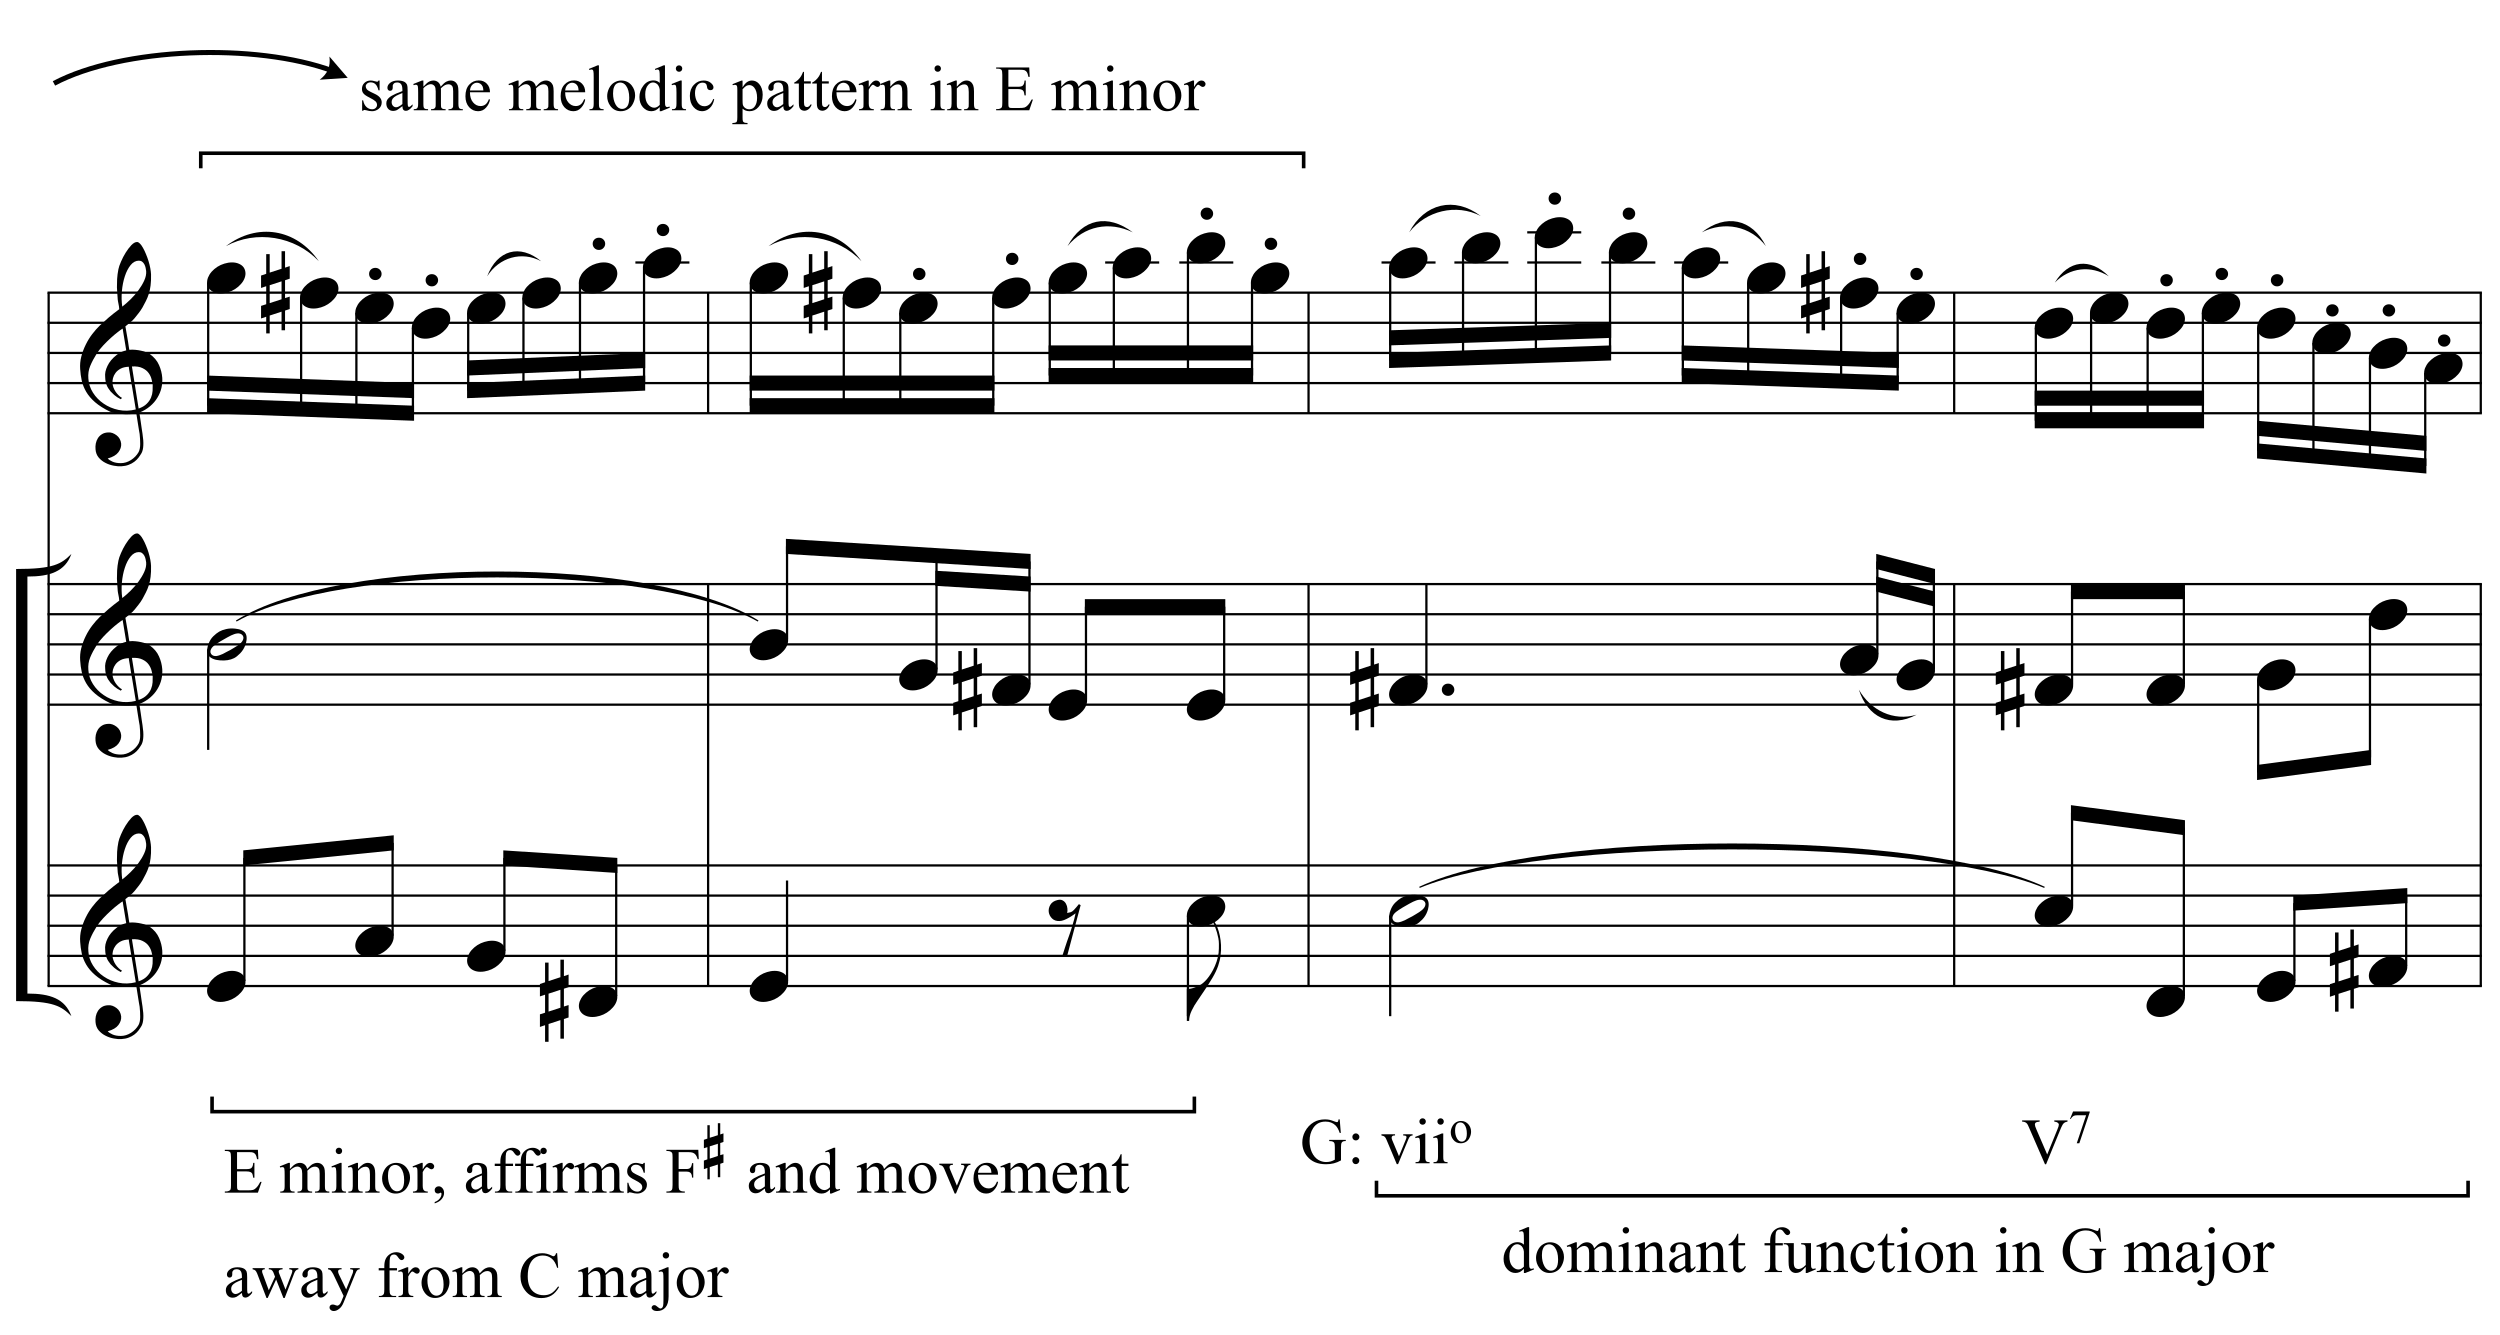 <?xml version="1.0" encoding="UTF-8"?>
<svg xmlns="http://www.w3.org/2000/svg" xmlns:xlink="http://www.w3.org/1999/xlink" width="425pt" height="227pt" viewBox="0 0 425 227" version="1.1">
<defs>
<g>
<symbol overflow="visible" id="glyph0-0">
<path style="stroke:none;" d=""/>
</symbol>
<symbol overflow="visible" id="glyph0-1">
<path style="stroke:none;" d="M 9.547 5.172 C 9.172 5.234 8.766 5.27 8.328 5.281 C 7.898 5.301 7.477 5.289 7.062 5.25 C 6.656 5.219 6.273 5.172 5.922 5.109 C 5.578 5.047 5.297 4.961 5.078 4.859 C 4.023 4.348 3.176 3.812 2.531 3.25 C 1.883 2.688 1.379 2.094 1.016 1.469 C 0.66 0.852 0.41 0.223 0.266 -0.422 C 0.129 -1.066 0.039 -1.719 0 -2.375 C -0.051 -3.082 0.008 -3.789 0.188 -4.5 C 0.375 -5.219 0.629 -5.898 0.953 -6.547 C 1.273 -7.203 1.645 -7.801 2.062 -8.344 C 2.477 -8.883 2.898 -9.363 3.328 -9.781 C 3.816 -10.238 4.328 -10.695 4.859 -11.156 C 5.398 -11.613 5.992 -12.082 6.641 -12.562 C 6.629 -12.738 6.613 -12.895 6.594 -13.031 C 6.57 -13.176 6.547 -13.316 6.516 -13.453 C 6.492 -13.598 6.461 -13.758 6.422 -13.938 C 6.391 -14.113 6.367 -14.332 6.359 -14.594 C 6.359 -14.707 6.344 -14.91 6.312 -15.203 C 6.281 -15.492 6.258 -15.848 6.25 -16.266 C 6.25 -16.68 6.258 -17.156 6.281 -17.688 C 6.312 -18.219 6.383 -18.773 6.5 -19.359 C 6.562 -19.691 6.707 -20.117 6.938 -20.641 C 7.164 -21.172 7.43 -21.68 7.734 -22.172 C 8.047 -22.672 8.367 -23.098 8.703 -23.453 C 9.047 -23.805 9.367 -23.984 9.672 -23.984 C 9.828 -23.984 9.992 -23.891 10.172 -23.703 C 10.348 -23.523 10.52 -23.281 10.688 -22.969 C 10.863 -22.664 11.031 -22.316 11.188 -21.922 C 11.352 -21.535 11.5 -21.133 11.625 -20.719 C 11.75 -20.312 11.848 -19.91 11.922 -19.516 C 11.992 -19.117 12.035 -18.77 12.047 -18.469 C 12.066 -17.758 12.039 -17.133 11.969 -16.594 C 11.906 -16.051 11.801 -15.566 11.656 -15.141 C 11.52 -14.711 11.359 -14.316 11.172 -13.953 C 10.992 -13.586 10.801 -13.223 10.594 -12.859 C 10.375 -12.484 10.148 -12.156 9.922 -11.875 C 9.703 -11.594 9.477 -11.312 9.25 -11.031 C 9 -10.727 8.738 -10.477 8.469 -10.281 C 8.207 -10.082 7.945 -9.867 7.688 -9.641 C 7.812 -8.941 7.922 -8.312 8.016 -7.75 C 8.055 -7.5 8.098 -7.258 8.141 -7.031 C 8.18 -6.801 8.211 -6.586 8.234 -6.391 C 8.266 -6.191 8.289 -6.023 8.312 -5.891 C 8.344 -5.766 8.359 -5.688 8.359 -5.656 C 8.691 -5.695 9.031 -5.695 9.375 -5.656 C 9.727 -5.625 10.062 -5.57 10.375 -5.5 C 10.695 -5.438 10.984 -5.348 11.234 -5.234 C 11.492 -5.129 11.695 -5.031 11.844 -4.938 C 12.582 -4.395 13.102 -3.77 13.406 -3.062 C 13.719 -2.363 13.898 -1.645 13.953 -0.906 C 13.992 -0.332 13.945 0.242 13.812 0.828 C 13.676 1.41 13.445 1.961 13.125 2.484 C 12.812 3.016 12.395 3.5 11.875 3.938 C 11.363 4.375 10.758 4.734 10.062 5.016 C 10.145 5.578 10.223 6.098 10.297 6.578 C 10.359 6.992 10.414 7.395 10.469 7.781 C 10.531 8.164 10.57 8.438 10.594 8.594 C 10.719 9.406 10.766 10.07 10.734 10.594 C 10.711 11.125 10.613 11.555 10.438 11.891 C 10.281 12.16 10.102 12.426 9.906 12.688 C 9.707 12.945 9.473 13.176 9.203 13.375 C 8.93 13.582 8.613 13.754 8.25 13.891 C 7.883 14.035 7.473 14.117 7.016 14.141 C 6.66 14.172 6.234 14.141 5.734 14.047 C 5.242 13.961 4.773 13.805 4.328 13.578 C 3.879 13.359 3.488 13.055 3.156 12.672 C 2.832 12.285 2.648 11.812 2.609 11.25 C 2.578 10.926 2.594 10.598 2.656 10.266 C 2.727 9.93 2.848 9.629 3.016 9.359 C 3.191 9.086 3.422 8.863 3.703 8.688 C 3.984 8.508 4.328 8.41 4.734 8.391 C 4.984 8.367 5.234 8.398 5.484 8.484 C 5.734 8.578 5.969 8.707 6.188 8.875 C 6.406 9.039 6.582 9.242 6.719 9.484 C 6.852 9.734 6.938 10.004 6.969 10.297 C 7.008 10.797 6.852 11.281 6.5 11.75 C 6.145 12.227 5.539 12.582 4.688 12.812 C 4.832 13 5.094 13.176 5.469 13.344 C 5.852 13.52 6.332 13.609 6.906 13.609 C 7.508 13.609 8.086 13.43 8.641 13.078 C 9.191 12.723 9.617 12.281 9.922 11.75 C 10.109 11.395 10.203 10.93 10.203 10.359 C 10.203 9.797 10.172 9.227 10.109 8.656 C 10.078 8.551 10.035 8.312 9.984 7.938 C 9.93 7.562 9.867 7.172 9.797 6.766 C 9.734 6.285 9.648 5.754 9.547 5.172 Z M 9.984 -20.812 C 9.453 -20.812 8.984 -20.562 8.578 -20.062 C 8.172 -19.562 7.844 -18.926 7.594 -18.156 C 7.344 -17.395 7.176 -16.555 7.094 -15.641 C 7.008 -14.723 7.031 -13.844 7.156 -13 C 7.602 -13.344 8.07 -13.754 8.562 -14.234 C 9.062 -14.723 9.508 -15.238 9.906 -15.781 C 10.312 -16.332 10.641 -16.883 10.891 -17.438 C 11.148 -18 11.258 -18.535 11.219 -19.047 C 11.195 -19.211 11.164 -19.395 11.125 -19.594 C 11.082 -19.801 11.016 -19.992 10.922 -20.172 C 10.828 -20.348 10.703 -20.5 10.547 -20.625 C 10.398 -20.75 10.211 -20.812 9.984 -20.812 Z M 9.938 4.328 C 10.531 4.117 10.988 3.848 11.312 3.516 C 11.645 3.191 11.891 2.836 12.047 2.453 C 12.203 2.078 12.289 1.695 12.312 1.312 C 12.332 0.926 12.336 0.582 12.328 0.281 C 12.297 0.039 12.234 -0.258 12.141 -0.625 C 12.055 -1 11.891 -1.359 11.641 -1.703 C 11.398 -2.047 11.051 -2.328 10.594 -2.547 C 10.145 -2.773 9.547 -2.867 8.797 -2.828 Z M 8.266 -2.781 C 7.703 -2.758 7.238 -2.648 6.875 -2.453 C 6.508 -2.254 6.223 -2.016 6.016 -1.734 C 5.805 -1.453 5.66 -1.156 5.578 -0.844 C 5.504 -0.531 5.477 -0.25 5.5 0 C 5.508 0.25 5.562 0.5 5.656 0.75 C 5.75 1.008 5.875 1.254 6.031 1.484 C 6.188 1.711 6.359 1.914 6.547 2.094 C 6.734 2.281 6.922 2.422 7.109 2.516 C 7.086 2.547 7.066 2.57 7.047 2.594 C 7.023 2.613 7 2.641 6.969 2.672 C 6.938 2.691 6.914 2.719 6.906 2.75 C 6.477 2.539 6.102 2.297 5.781 2.016 C 5.469 1.734 5.266 1.535 5.172 1.422 C 5.016 1.211 4.879 1.023 4.766 0.859 C 4.66 0.691 4.57 0.516 4.5 0.328 C 4.438 0.148 4.379 -0.047 4.328 -0.266 C 4.285 -0.484 4.258 -0.742 4.25 -1.047 C 4.219 -1.328 4.234 -1.629 4.297 -1.953 C 4.367 -2.273 4.484 -2.598 4.641 -2.922 C 4.797 -3.254 5 -3.57 5.25 -3.875 C 5.508 -4.188 5.812 -4.477 6.156 -4.75 C 6.332 -4.895 6.488 -5.004 6.625 -5.078 C 6.77 -5.16 6.906 -5.234 7.031 -5.297 C 7.156 -5.359 7.281 -5.406 7.406 -5.438 C 7.539 -5.477 7.68 -5.52 7.828 -5.562 L 7.219 -9.266 C 7.051 -9.172 6.781 -8.977 6.406 -8.688 C 6.039 -8.406 5.641 -8.066 5.203 -7.672 C 4.766 -7.273 4.332 -6.848 3.906 -6.391 C 3.477 -5.93 3.125 -5.488 2.844 -5.062 C 2.352 -4.281 1.973 -3.562 1.703 -2.906 C 1.43 -2.25 1.328 -1.539 1.391 -0.781 C 1.441 0.082 1.703 0.883 2.172 1.625 C 2.648 2.375 3.258 3 4 3.5 C 4.738 4.008 5.578 4.363 6.516 4.562 C 7.461 4.758 8.441 4.734 9.453 4.484 C 9.234 3.129 9.035 1.922 8.859 0.859 C 8.773 0.41 8.695 -0.031 8.625 -0.469 C 8.562 -0.906 8.5 -1.297 8.438 -1.641 C 8.375 -1.984 8.328 -2.258 8.297 -2.469 C 8.273 -2.676 8.266 -2.781 8.266 -2.781 Z M 8.266 -2.781 "/>
</symbol>
<symbol overflow="visible" id="glyph0-2">
<path style="stroke:none;" d="M 0.156 0.016 C 0.301 -0.348 0.508 -0.688 0.781 -1 C 1.062 -1.312 1.383 -1.586 1.75 -1.828 C 2.125 -2.066 2.523 -2.25 2.953 -2.375 C 3.379 -2.508 3.812 -2.578 4.25 -2.578 C 4.688 -2.578 5.066 -2.504 5.391 -2.359 C 5.723 -2.223 5.984 -2.035 6.172 -1.797 C 6.359 -1.555 6.473 -1.273 6.516 -0.953 C 6.566 -0.629 6.523 -0.285 6.391 0.078 C 6.254 0.453 6.039 0.797 5.75 1.109 C 5.469 1.43 5.141 1.711 4.766 1.953 C 4.398 2.191 4.004 2.375 3.578 2.5 C 3.148 2.633 2.723 2.703 2.297 2.703 C 1.859 2.703 1.477 2.629 1.156 2.484 C 0.832 2.348 0.57 2.156 0.375 1.906 C 0.176 1.656 0.055 1.367 0.016 1.047 C -0.023 0.734 0.02 0.391 0.156 0.016 Z M 0.156 0.016 "/>
</symbol>
<symbol overflow="visible" id="glyph0-3">
<path style="stroke:none;" d="M 1.469 -1.266 L 1.469 1.781 L 3.484 1.125 L 3.484 -1.922 Z M 0.875 -3.203 L 0.875 -6.547 L 1.469 -6.547 L 1.469 -3.406 L 3.484 -4.062 L 3.484 -7.047 L 4.078 -7.047 L 4.078 -4.25 L 4.875 -4.516 L 4.875 -2.375 L 4.078 -2.109 L 4.078 0.922 L 4.875 0.672 L 4.875 2.781 L 4.078 3.047 L 4.078 6.391 L 3.484 6.391 L 3.484 3.234 L 1.469 3.891 L 1.469 6.922 L 0.875 6.922 L 0.875 4.094 L 0 4.391 L 0 2.25 L 0.875 1.969 L 0.875 -1.094 L 0 -0.797 L 0 -2.906 Z M 0.875 -3.203 "/>
</symbol>
<symbol overflow="visible" id="glyph0-4">
<path style="stroke:none;" d="M 0.641 -0.406 C 0.641 -0.695 0.738 -0.941 0.938 -1.141 C 1.145 -1.336 1.398 -1.438 1.703 -1.438 C 2.004 -1.438 2.254 -1.336 2.453 -1.141 C 2.66 -0.941 2.766 -0.695 2.766 -0.406 C 2.766 -0.125 2.66 0.117 2.453 0.328 C 2.254 0.535 2.004 0.641 1.703 0.641 C 1.398 0.641 1.145 0.535 0.938 0.328 C 0.738 0.117 0.641 -0.125 0.641 -0.406 Z M 0.641 -0.406 "/>
</symbol>
<symbol overflow="visible" id="glyph0-5">
<path style="stroke:none;" d="M 6.562 -1.828 C 6.645 -1.672 6.695 -1.5 6.719 -1.312 C 6.738 -1.133 6.738 -0.953 6.719 -0.766 C 6.695 -0.578 6.664 -0.398 6.625 -0.234 C 6.582 -0.078 6.539 0.047 6.5 0.141 C 6.312 0.66 6.023 1.117 5.641 1.516 C 5.254 1.91 4.906 2.188 4.594 2.344 C 3.926 2.676 3.125 2.801 2.188 2.719 C 2.051 2.707 1.891 2.688 1.703 2.656 C 1.523 2.633 1.344 2.586 1.156 2.516 C 0.969 2.453 0.789 2.363 0.625 2.25 C 0.457 2.145 0.32 2.008 0.219 1.844 C 0.113 1.664 0.051 1.484 0.031 1.297 C 0.008 1.117 0.008 0.941 0.031 0.766 C 0.051 0.598 0.082 0.441 0.125 0.297 C 0.164 0.148 0.207 0.023 0.25 -0.078 C 0.438 -0.598 0.707 -1.031 1.062 -1.375 C 1.414 -1.719 1.754 -1.984 2.078 -2.172 C 2.391 -2.348 2.773 -2.488 3.234 -2.594 C 3.691 -2.707 4.207 -2.734 4.781 -2.672 C 4.883 -2.648 5.02 -2.629 5.188 -2.609 C 5.352 -2.586 5.52 -2.547 5.688 -2.484 C 5.852 -2.43 6.016 -2.352 6.172 -2.25 C 6.336 -2.145 6.469 -2.004 6.562 -1.828 Z M 6.094 -1.469 C 5.977 -1.633 5.844 -1.742 5.688 -1.797 C 5.531 -1.859 5.359 -1.879 5.172 -1.859 C 4.992 -1.848 4.805 -1.805 4.609 -1.734 C 4.422 -1.672 4.242 -1.598 4.078 -1.516 C 3.848 -1.41 3.641 -1.301 3.453 -1.188 C 3.266 -1.082 3.07 -0.973 2.875 -0.859 C 2.477 -0.641 2.07 -0.395 1.656 -0.125 C 1.508 -0.031 1.359 0.078 1.203 0.203 C 1.047 0.328 0.91 0.461 0.797 0.609 C 0.691 0.766 0.617 0.926 0.578 1.094 C 0.547 1.27 0.578 1.438 0.672 1.594 C 0.766 1.758 0.895 1.867 1.062 1.922 C 1.227 1.984 1.398 2.004 1.578 1.984 C 1.766 1.961 1.953 1.914 2.141 1.844 C 2.336 1.781 2.52 1.707 2.688 1.625 C 2.914 1.508 3.129 1.395 3.328 1.281 C 3.523 1.176 3.727 1.07 3.938 0.969 C 4.145 0.852 4.336 0.738 4.516 0.625 C 4.703 0.52 4.906 0.395 5.125 0.25 C 5.258 0.156 5.406 0.047 5.562 -0.078 C 5.719 -0.203 5.848 -0.336 5.953 -0.484 C 6.066 -0.641 6.141 -0.801 6.172 -0.969 C 6.211 -1.145 6.188 -1.312 6.094 -1.469 Z M 6.094 -1.469 "/>
</symbol>
<symbol overflow="visible" id="glyph0-6">
<path style="stroke:none;" d="M 1.469 -4.359 C 1.844 -4.461 2.148 -4.441 2.391 -4.297 C 2.641 -4.16 2.828 -3.969 2.953 -3.719 C 3.086 -3.477 3.164 -3.211 3.188 -2.922 C 3.219 -2.629 3.203 -2.379 3.141 -2.172 C 3.359 -2.203 3.555 -2.242 3.734 -2.297 C 3.91 -2.348 4.094 -2.473 4.281 -2.672 C 4.457 -2.848 4.602 -3.008 4.719 -3.156 C 4.844 -3.301 4.984 -3.473 5.141 -3.672 L 5.438 -3.5 L 3.156 5.078 L 2.344 5.078 C 2.477 4.629 2.617 4.188 2.766 3.75 C 2.891 3.395 3.016 3.02 3.141 2.625 C 3.266 2.238 3.375 1.93 3.469 1.703 C 3.688 1.098 3.863 0.562 4 0.094 C 4.145 -0.375 4.258 -0.773 4.344 -1.109 C 4.438 -1.492 4.516 -1.828 4.578 -2.109 C 4.453 -2.016 4.281 -1.895 4.062 -1.75 C 3.852 -1.602 3.625 -1.461 3.375 -1.328 C 3.133 -1.191 2.883 -1.07 2.625 -0.969 C 2.363 -0.863 2.109 -0.805 1.859 -0.797 C 1.328 -0.773 0.898 -0.922 0.578 -1.234 C 0.266 -1.547 0.078 -1.91 0.016 -2.328 C -0.035 -2.742 0.051 -3.148 0.281 -3.547 C 0.52 -3.953 0.914 -4.223 1.469 -4.359 Z M 1.469 -4.359 "/>
</symbol>
<symbol overflow="visible" id="glyph0-7">
<path style="stroke:none;" d="M 5.734 -5.188 C 5.672 -4.633 5.535 -4.051 5.328 -3.438 C 5.117 -2.82 4.805 -2.16 4.391 -1.453 C 3.953 -0.711 3.504 -0.004 3.047 0.672 C 2.598 1.348 2.176 1.973 1.781 2.547 C 1.438 3.023 1.117 3.566 0.828 4.172 C 0.535 4.773 0.391 5.363 0.391 5.938 L 0 5.938 L 0 0.484 L 0.391 0.484 C 0.598 0.461 0.816 0.414 1.047 0.344 C 1.234 0.289 1.453 0.211 1.703 0.109 C 1.961 0.004 2.223 -0.133 2.484 -0.312 C 2.66 -0.426 2.859 -0.594 3.078 -0.812 C 3.305 -1.031 3.535 -1.301 3.766 -1.625 C 4.004 -1.945 4.234 -2.316 4.453 -2.734 C 4.68 -3.16 4.883 -3.633 5.062 -4.156 C 5.25 -4.727 5.363 -5.234 5.406 -5.672 C 5.445 -6.109 5.461 -6.609 5.453 -7.172 C 5.453 -7.473 5.422 -7.789 5.359 -8.125 C 5.297 -8.457 5.219 -8.785 5.125 -9.109 C 5.031 -9.43 4.926 -9.738 4.812 -10.031 C 4.707 -10.32 4.594 -10.578 4.469 -10.797 L 4.688 -10.953 C 4.883 -10.66 5.062 -10.312 5.219 -9.906 C 5.375 -9.508 5.504 -9.062 5.609 -8.562 C 5.711 -8.07 5.781 -7.539 5.812 -6.969 C 5.844 -6.395 5.816 -5.801 5.734 -5.188 Z M 5.734 -5.188 "/>
</symbol>
<symbol overflow="visible" id="glyph1-0">
<path style="stroke:none;" d="M 1.531 0 L 1.531 -6.875 L 7.031 -6.875 L 7.031 0 Z M 1.703 -0.172 L 6.859 -0.172 L 6.859 -6.703 L 1.703 -6.703 Z M 1.703 -0.172 "/>
</symbol>
<symbol overflow="visible" id="glyph1-1">
<path style="stroke:none;" d="M 3.531 -5.062 L 3.531 -3.391 L 3.344 -3.391 C 3.207 -3.91 3.031 -4.266 2.812 -4.453 C 2.602 -4.648 2.336 -4.75 2.016 -4.75 C 1.766 -4.75 1.562 -4.68 1.406 -4.547 C 1.25 -4.41 1.172 -4.266 1.172 -4.109 C 1.172 -3.91 1.227 -3.738 1.344 -3.594 C 1.457 -3.445 1.68 -3.289 2.016 -3.125 L 2.797 -2.75 C 3.523 -2.395 3.891 -1.926 3.891 -1.344 C 3.891 -0.895 3.719 -0.531 3.375 -0.25 C 3.039 0.02 2.664 0.156 2.25 0.156 C 1.945 0.156 1.602 0.098 1.219 -0.016 C 1.102 -0.047 1.004 -0.062 0.922 -0.062 C 0.848 -0.062 0.785 -0.016 0.734 0.078 L 0.562 0.078 L 0.562 -1.688 L 0.734 -1.688 C 0.836 -1.176 1.031 -0.797 1.312 -0.547 C 1.594 -0.297 1.91 -0.172 2.266 -0.172 C 2.504 -0.172 2.703 -0.242 2.859 -0.391 C 3.016 -0.535 3.094 -0.707 3.094 -0.906 C 3.094 -1.156 3.004 -1.363 2.828 -1.531 C 2.66 -1.695 2.316 -1.91 1.797 -2.172 C 1.273 -2.43 0.938 -2.664 0.781 -2.875 C 0.613 -3.07 0.531 -3.328 0.531 -3.641 C 0.531 -4.047 0.672 -4.383 0.953 -4.656 C 1.234 -4.926 1.594 -5.062 2.031 -5.062 C 2.227 -5.062 2.461 -5.02 2.734 -4.938 C 2.922 -4.883 3.039 -4.859 3.094 -4.859 C 3.156 -4.859 3.203 -4.867 3.234 -4.891 C 3.266 -4.922 3.301 -4.977 3.344 -5.062 Z M 3.531 -5.062 "/>
</symbol>
<symbol overflow="visible" id="glyph1-2">
<path style="stroke:none;" d="M 3.125 -0.703 C 2.625 -0.316 2.312 -0.094 2.188 -0.031 C 1.988 0.062 1.781 0.109 1.562 0.109 C 1.219 0.109 0.938 -0.004 0.719 -0.234 C 0.5 -0.473 0.391 -0.785 0.391 -1.172 C 0.391 -1.41 0.441 -1.613 0.547 -1.781 C 0.703 -2.031 0.957 -2.258 1.312 -2.469 C 1.676 -2.688 2.281 -2.953 3.125 -3.266 L 3.125 -3.453 C 3.125 -3.941 3.047 -4.273 2.891 -4.453 C 2.742 -4.641 2.52 -4.734 2.219 -4.734 C 1.988 -4.734 1.812 -4.676 1.688 -4.562 C 1.551 -4.438 1.484 -4.297 1.484 -4.141 L 1.484 -3.828 C 1.484 -3.66 1.441 -3.531 1.359 -3.438 C 1.273 -3.352 1.164 -3.312 1.031 -3.312 C 0.895 -3.312 0.785 -3.359 0.703 -3.453 C 0.617 -3.547 0.578 -3.672 0.578 -3.828 C 0.578 -4.141 0.734 -4.422 1.047 -4.672 C 1.367 -4.93 1.812 -5.062 2.375 -5.062 C 2.812 -5.062 3.172 -4.988 3.453 -4.844 C 3.66 -4.727 3.816 -4.555 3.922 -4.328 C 3.984 -4.172 4.016 -3.852 4.016 -3.375 L 4.016 -1.703 C 4.016 -1.234 4.023 -0.945 4.047 -0.844 C 4.066 -0.738 4.094 -0.664 4.125 -0.625 C 4.164 -0.594 4.219 -0.578 4.281 -0.578 C 4.332 -0.578 4.379 -0.594 4.422 -0.625 C 4.492 -0.664 4.641 -0.797 4.859 -1.016 L 4.859 -0.703 C 4.461 -0.172 4.082 0.094 3.719 0.094 C 3.539 0.094 3.398 0.035 3.297 -0.078 C 3.191 -0.203 3.133 -0.41 3.125 -0.703 Z M 3.125 -1.062 L 3.125 -2.938 C 2.594 -2.719 2.242 -2.562 2.078 -2.469 C 1.797 -2.312 1.594 -2.145 1.469 -1.969 C 1.352 -1.801 1.297 -1.617 1.297 -1.422 C 1.297 -1.16 1.367 -0.941 1.516 -0.766 C 1.672 -0.598 1.852 -0.516 2.062 -0.516 C 2.332 -0.516 2.688 -0.695 3.125 -1.062 Z M 3.125 -1.062 "/>
</symbol>
<symbol overflow="visible" id="glyph1-3">
<path style="stroke:none;" d="M 1.812 -4.016 C 2.164 -4.379 2.375 -4.586 2.438 -4.641 C 2.602 -4.773 2.773 -4.879 2.953 -4.953 C 3.141 -5.023 3.328 -5.062 3.516 -5.062 C 3.816 -5.062 4.078 -4.973 4.297 -4.797 C 4.523 -4.617 4.676 -4.359 4.75 -4.016 C 5.125 -4.441 5.438 -4.723 5.688 -4.859 C 5.938 -4.992 6.195 -5.062 6.469 -5.062 C 6.727 -5.062 6.957 -4.992 7.156 -4.859 C 7.363 -4.723 7.531 -4.504 7.656 -4.203 C 7.727 -3.992 7.766 -3.672 7.766 -3.234 L 7.766 -1.109 C 7.766 -0.805 7.789 -0.598 7.844 -0.484 C 7.875 -0.398 7.938 -0.328 8.031 -0.266 C 8.133 -0.211 8.297 -0.188 8.516 -0.188 L 8.516 0 L 6.078 0 L 6.078 -0.188 L 6.188 -0.188 C 6.395 -0.188 6.555 -0.227 6.672 -0.312 C 6.754 -0.375 6.816 -0.469 6.859 -0.594 C 6.867 -0.656 6.875 -0.828 6.875 -1.109 L 6.875 -3.234 C 6.875 -3.629 6.828 -3.91 6.734 -4.078 C 6.586 -4.305 6.363 -4.422 6.062 -4.422 C 5.875 -4.422 5.68 -4.375 5.484 -4.281 C 5.297 -4.188 5.066 -4.008 4.797 -3.75 L 4.781 -3.688 L 4.797 -3.453 L 4.797 -1.109 C 4.797 -0.773 4.812 -0.566 4.844 -0.484 C 4.883 -0.398 4.957 -0.328 5.062 -0.266 C 5.164 -0.211 5.344 -0.188 5.594 -0.188 L 5.594 0 L 3.109 0 L 3.109 -0.188 C 3.379 -0.188 3.562 -0.219 3.656 -0.281 C 3.758 -0.352 3.832 -0.453 3.875 -0.578 C 3.895 -0.641 3.906 -0.816 3.906 -1.109 L 3.906 -3.234 C 3.906 -3.629 3.848 -3.914 3.734 -4.094 C 3.566 -4.32 3.344 -4.438 3.062 -4.438 C 2.875 -4.438 2.688 -4.383 2.5 -4.281 C 2.195 -4.125 1.969 -3.945 1.812 -3.75 L 1.812 -1.109 C 1.812 -0.785 1.832 -0.578 1.875 -0.484 C 1.914 -0.391 1.977 -0.316 2.062 -0.266 C 2.156 -0.211 2.336 -0.188 2.609 -0.188 L 2.609 0 L 0.172 0 L 0.172 -0.188 C 0.398 -0.188 0.555 -0.211 0.641 -0.266 C 0.734 -0.316 0.801 -0.395 0.844 -0.5 C 0.895 -0.602 0.922 -0.805 0.922 -1.109 L 0.922 -2.984 C 0.922 -3.523 0.906 -3.879 0.875 -4.047 C 0.844 -4.16 0.801 -4.238 0.75 -4.281 C 0.695 -4.32 0.625 -4.344 0.531 -4.344 C 0.426 -4.344 0.305 -4.316 0.172 -4.266 L 0.094 -4.469 L 1.578 -5.062 L 1.812 -5.062 Z M 1.812 -4.016 "/>
</symbol>
<symbol overflow="visible" id="glyph1-4">
<path style="stroke:none;" d="M 1.172 -3.062 C 1.172 -2.332 1.348 -1.758 1.703 -1.344 C 2.055 -0.926 2.477 -0.719 2.969 -0.719 C 3.289 -0.719 3.566 -0.805 3.797 -0.984 C 4.035 -1.16 4.238 -1.469 4.406 -1.906 L 4.578 -1.797 C 4.492 -1.305 4.27 -0.859 3.906 -0.453 C 3.551 -0.047 3.102 0.156 2.562 0.156 C 1.969 0.156 1.457 -0.07 1.031 -0.531 C 0.613 -1 0.406 -1.617 0.406 -2.391 C 0.406 -3.234 0.617 -3.891 1.047 -4.359 C 1.484 -4.836 2.031 -5.078 2.688 -5.078 C 3.227 -5.078 3.676 -4.895 4.031 -4.531 C 4.395 -4.164 4.578 -3.676 4.578 -3.062 Z M 1.172 -3.375 L 3.453 -3.375 C 3.43 -3.688 3.391 -3.91 3.328 -4.047 C 3.242 -4.242 3.113 -4.398 2.938 -4.516 C 2.758 -4.629 2.57 -4.688 2.375 -4.688 C 2.082 -4.688 1.816 -4.57 1.578 -4.344 C 1.348 -4.113 1.211 -3.789 1.172 -3.375 Z M 1.172 -3.375 "/>
</symbol>
<symbol overflow="visible" id="glyph1-5">
<path style="stroke:none;" d=""/>
</symbol>
<symbol overflow="visible" id="glyph1-6">
<path style="stroke:none;" d="M 2.031 -7.641 L 2.031 -1.109 C 2.031 -0.805 2.051 -0.602 2.094 -0.5 C 2.145 -0.395 2.219 -0.316 2.312 -0.266 C 2.406 -0.211 2.578 -0.188 2.828 -0.188 L 2.828 0 L 0.422 0 L 0.422 -0.188 C 0.641 -0.188 0.789 -0.207 0.875 -0.25 C 0.957 -0.301 1.02 -0.379 1.062 -0.484 C 1.113 -0.598 1.141 -0.805 1.141 -1.109 L 1.141 -5.578 C 1.141 -6.129 1.125 -6.469 1.094 -6.594 C 1.07 -6.727 1.035 -6.816 0.984 -6.859 C 0.93 -6.91 0.863 -6.938 0.781 -6.938 C 0.688 -6.938 0.566 -6.906 0.422 -6.844 L 0.328 -7.031 L 1.797 -7.641 Z M 2.031 -7.641 "/>
</symbol>
<symbol overflow="visible" id="glyph1-7">
<path style="stroke:none;" d="M 2.75 -5.062 C 3.5 -5.062 4.098 -4.781 4.547 -4.219 C 4.93 -3.727 5.125 -3.172 5.125 -2.547 C 5.125 -2.109 5.016 -1.66 4.797 -1.203 C 4.586 -0.754 4.297 -0.414 3.922 -0.188 C 3.555 0.039 3.145 0.156 2.688 0.156 C 1.945 0.156 1.359 -0.141 0.922 -0.734 C 0.555 -1.234 0.375 -1.789 0.375 -2.406 C 0.375 -2.863 0.484 -3.312 0.703 -3.75 C 0.93 -4.195 1.227 -4.523 1.594 -4.734 C 1.957 -4.953 2.344 -5.062 2.75 -5.062 Z M 2.578 -4.719 C 2.391 -4.719 2.195 -4.66 2 -4.547 C 1.812 -4.43 1.66 -4.234 1.547 -3.953 C 1.43 -3.672 1.375 -3.305 1.375 -2.859 C 1.375 -2.141 1.516 -1.52 1.797 -1 C 2.078 -0.488 2.453 -0.234 2.922 -0.234 C 3.266 -0.234 3.551 -0.375 3.781 -0.656 C 4.008 -0.945 4.125 -1.441 4.125 -2.141 C 4.125 -3.016 3.938 -3.703 3.562 -4.203 C 3.301 -4.547 2.973 -4.719 2.578 -4.719 Z M 2.578 -4.719 "/>
</symbol>
<symbol overflow="visible" id="glyph1-8">
<path style="stroke:none;" d="M 3.812 -0.547 C 3.57 -0.297 3.336 -0.113 3.109 0 C 2.879 0.102 2.633 0.156 2.375 0.156 C 1.832 0.156 1.359 -0.066 0.953 -0.516 C 0.555 -0.973 0.359 -1.551 0.359 -2.25 C 0.359 -2.957 0.582 -3.602 1.031 -4.188 C 1.477 -4.781 2.051 -5.078 2.75 -5.078 C 3.176 -5.078 3.531 -4.938 3.812 -4.656 L 3.812 -5.562 C 3.812 -6.125 3.797 -6.469 3.766 -6.594 C 3.742 -6.727 3.703 -6.816 3.641 -6.859 C 3.586 -6.91 3.52 -6.938 3.438 -6.938 C 3.344 -6.938 3.219 -6.906 3.062 -6.844 L 3 -7.031 L 4.469 -7.641 L 4.703 -7.641 L 4.703 -1.953 C 4.703 -1.367 4.711 -1.016 4.734 -0.891 C 4.766 -0.766 4.812 -0.676 4.875 -0.625 C 4.938 -0.57 5.004 -0.547 5.078 -0.547 C 5.172 -0.547 5.301 -0.578 5.469 -0.641 L 5.531 -0.453 L 4.062 0.156 L 3.812 0.156 Z M 3.812 -0.922 L 3.812 -3.469 C 3.789 -3.707 3.727 -3.926 3.625 -4.125 C 3.52 -4.332 3.379 -4.484 3.203 -4.578 C 3.023 -4.68 2.852 -4.734 2.688 -4.734 C 2.363 -4.734 2.082 -4.594 1.844 -4.312 C 1.508 -3.938 1.344 -3.395 1.344 -2.688 C 1.344 -1.957 1.5 -1.398 1.812 -1.016 C 2.133 -0.629 2.488 -0.438 2.875 -0.438 C 3.195 -0.438 3.508 -0.598 3.812 -0.922 Z M 3.812 -0.922 "/>
</symbol>
<symbol overflow="visible" id="glyph1-9">
<path style="stroke:none;" d="M 1.594 -7.641 C 1.75 -7.641 1.879 -7.586 1.984 -7.484 C 2.086 -7.379 2.141 -7.25 2.141 -7.094 C 2.141 -6.945 2.086 -6.816 1.984 -6.703 C 1.879 -6.598 1.75 -6.547 1.594 -6.547 C 1.445 -6.547 1.316 -6.598 1.203 -6.703 C 1.098 -6.816 1.047 -6.945 1.047 -7.094 C 1.047 -7.25 1.098 -7.379 1.203 -7.484 C 1.305 -7.586 1.438 -7.641 1.594 -7.641 Z M 2.047 -5.062 L 2.047 -1.109 C 2.047 -0.805 2.066 -0.602 2.109 -0.5 C 2.148 -0.395 2.211 -0.316 2.297 -0.266 C 2.391 -0.211 2.551 -0.188 2.781 -0.188 L 2.781 0 L 0.391 0 L 0.391 -0.188 C 0.629 -0.188 0.789 -0.207 0.875 -0.25 C 0.957 -0.301 1.023 -0.379 1.078 -0.484 C 1.129 -0.598 1.156 -0.805 1.156 -1.109 L 1.156 -3.016 C 1.156 -3.547 1.133 -3.891 1.094 -4.047 C 1.07 -4.16 1.035 -4.238 0.984 -4.281 C 0.93 -4.32 0.859 -4.344 0.766 -4.344 C 0.66 -4.344 0.535 -4.316 0.391 -4.266 L 0.328 -4.469 L 1.812 -5.062 Z M 2.047 -5.062 "/>
</symbol>
<symbol overflow="visible" id="glyph1-10">
<path style="stroke:none;" d="M 4.516 -1.875 C 4.391 -1.219 4.129 -0.711 3.734 -0.359 C 3.348 -0.016 2.922 0.156 2.453 0.156 C 1.898 0.156 1.414 -0.078 1 -0.547 C 0.582 -1.016 0.375 -1.648 0.375 -2.453 C 0.375 -3.223 0.602 -3.848 1.062 -4.328 C 1.52 -4.816 2.07 -5.062 2.719 -5.062 C 3.207 -5.062 3.609 -4.93 3.922 -4.672 C 4.234 -4.422 4.391 -4.16 4.391 -3.891 C 4.391 -3.742 4.344 -3.629 4.25 -3.547 C 4.164 -3.461 4.047 -3.422 3.891 -3.422 C 3.672 -3.422 3.508 -3.488 3.406 -3.625 C 3.344 -3.707 3.301 -3.852 3.281 -4.062 C 3.258 -4.27 3.188 -4.43 3.062 -4.547 C 2.938 -4.648 2.766 -4.703 2.547 -4.703 C 2.191 -4.703 1.906 -4.57 1.688 -4.312 C 1.395 -3.957 1.25 -3.492 1.25 -2.922 C 1.25 -2.328 1.391 -1.805 1.672 -1.359 C 1.961 -0.91 2.352 -0.688 2.844 -0.688 C 3.195 -0.688 3.516 -0.805 3.797 -1.047 C 3.992 -1.211 4.18 -1.508 4.359 -1.938 Z M 4.516 -1.875 "/>
</symbol>
<symbol overflow="visible" id="glyph1-11">
<path style="stroke:none;" d="M -0.016 -4.438 L 1.5 -5.047 L 1.703 -5.047 L 1.703 -3.891 C 1.961 -4.328 2.219 -4.629 2.469 -4.797 C 2.727 -4.973 3 -5.062 3.281 -5.062 C 3.77 -5.062 4.18 -4.867 4.516 -4.484 C 4.922 -4.016 5.125 -3.398 5.125 -2.641 C 5.125 -1.785 4.879 -1.082 4.391 -0.531 C 3.992 -0.07 3.488 0.156 2.875 0.156 C 2.613 0.156 2.383 0.113 2.188 0.031 C 2.051 -0.02 1.891 -0.125 1.703 -0.281 L 1.703 1.219 C 1.703 1.551 1.723 1.766 1.766 1.859 C 1.805 1.953 1.879 2.023 1.984 2.078 C 2.086 2.129 2.273 2.156 2.547 2.156 L 2.547 2.359 L -0.031 2.359 L -0.031 2.156 L 0.094 2.156 C 0.289 2.156 0.461 2.117 0.609 2.047 C 0.672 2.004 0.719 1.938 0.75 1.844 C 0.789 1.758 0.812 1.539 0.812 1.188 L 0.812 -3.469 C 0.812 -3.789 0.797 -3.992 0.766 -4.078 C 0.742 -4.16 0.703 -4.223 0.641 -4.266 C 0.578 -4.305 0.488 -4.328 0.375 -4.328 C 0.289 -4.328 0.18 -4.305 0.047 -4.266 Z M 1.703 -3.578 L 1.703 -1.734 C 1.703 -1.336 1.719 -1.078 1.75 -0.953 C 1.801 -0.742 1.926 -0.562 2.125 -0.406 C 2.32 -0.25 2.566 -0.172 2.859 -0.172 C 3.223 -0.172 3.516 -0.312 3.734 -0.594 C 4.023 -0.957 4.172 -1.469 4.172 -2.125 C 4.172 -2.883 4.004 -3.469 3.672 -3.875 C 3.441 -4.145 3.172 -4.281 2.859 -4.281 C 2.68 -4.281 2.508 -4.238 2.344 -4.156 C 2.219 -4.094 2.004 -3.898 1.703 -3.578 Z M 1.703 -3.578 "/>
</symbol>
<symbol overflow="visible" id="glyph1-12">
<path style="stroke:none;" d="M 1.766 -6.531 L 1.766 -4.922 L 2.922 -4.922 L 2.922 -4.547 L 1.766 -4.547 L 1.766 -1.359 C 1.766 -1.035 1.812 -0.816 1.906 -0.703 C 2 -0.598 2.117 -0.547 2.266 -0.547 C 2.379 -0.547 2.488 -0.582 2.594 -0.656 C 2.707 -0.727 2.797 -0.836 2.859 -0.984 L 3.078 -0.984 C 2.953 -0.629 2.773 -0.363 2.547 -0.188 C 2.316 -0.008 2.078 0.078 1.828 0.078 C 1.66 0.078 1.5 0.035 1.344 -0.047 C 1.188 -0.141 1.07 -0.27 1 -0.438 C 0.926 -0.613 0.891 -0.879 0.891 -1.234 L 0.891 -4.547 L 0.109 -4.547 L 0.109 -4.719 C 0.305 -4.801 0.504 -4.938 0.703 -5.125 C 0.91 -5.312 1.098 -5.535 1.266 -5.797 C 1.348 -5.93 1.461 -6.176 1.609 -6.531 Z M 1.766 -6.531 "/>
</symbol>
<symbol overflow="visible" id="glyph1-13">
<path style="stroke:none;" d="M 1.781 -5.062 L 1.781 -3.953 C 2.195 -4.691 2.617 -5.062 3.047 -5.062 C 3.242 -5.062 3.406 -5 3.531 -4.875 C 3.664 -4.758 3.734 -4.625 3.734 -4.469 C 3.734 -4.332 3.688 -4.211 3.594 -4.109 C 3.5 -4.016 3.391 -3.969 3.266 -3.969 C 3.141 -3.969 3 -4.031 2.844 -4.156 C 2.688 -4.281 2.57 -4.344 2.5 -4.344 C 2.426 -4.344 2.352 -4.305 2.281 -4.234 C 2.125 -4.086 1.957 -3.844 1.781 -3.5 L 1.781 -1.156 C 1.781 -0.875 1.816 -0.664 1.891 -0.531 C 1.93 -0.438 2.008 -0.352 2.125 -0.281 C 2.25 -0.219 2.422 -0.188 2.641 -0.188 L 2.641 0 L 0.125 0 L 0.125 -0.188 C 0.375 -0.188 0.562 -0.227 0.688 -0.312 C 0.77 -0.363 0.832 -0.453 0.875 -0.578 C 0.883 -0.641 0.891 -0.816 0.891 -1.109 L 0.891 -3.016 C 0.891 -3.586 0.879 -3.926 0.859 -4.031 C 0.836 -4.145 0.797 -4.223 0.734 -4.266 C 0.672 -4.316 0.594 -4.344 0.5 -4.344 C 0.383 -4.344 0.258 -4.316 0.125 -4.266 L 0.062 -4.469 L 1.562 -5.062 Z M 1.781 -5.062 "/>
</symbol>
<symbol overflow="visible" id="glyph1-14">
<path style="stroke:none;" d="M 1.781 -4.016 C 2.352 -4.711 2.898 -5.062 3.422 -5.062 C 3.691 -5.062 3.922 -4.992 4.109 -4.859 C 4.305 -4.723 4.461 -4.504 4.578 -4.203 C 4.66 -3.984 4.703 -3.656 4.703 -3.219 L 4.703 -1.109 C 4.703 -0.797 4.727 -0.586 4.781 -0.484 C 4.812 -0.391 4.867 -0.316 4.953 -0.266 C 5.047 -0.211 5.211 -0.188 5.453 -0.188 L 5.453 0 L 3.016 0 L 3.016 -0.188 L 3.125 -0.188 C 3.352 -0.188 3.508 -0.223 3.594 -0.297 C 3.688 -0.367 3.754 -0.473 3.797 -0.609 C 3.805 -0.66 3.812 -0.828 3.812 -1.109 L 3.812 -3.125 C 3.812 -3.57 3.754 -3.895 3.641 -4.094 C 3.523 -4.301 3.328 -4.406 3.047 -4.406 C 2.617 -4.406 2.195 -4.172 1.781 -3.703 L 1.781 -1.109 C 1.781 -0.773 1.801 -0.57 1.844 -0.5 C 1.883 -0.395 1.945 -0.316 2.031 -0.266 C 2.125 -0.211 2.305 -0.188 2.578 -0.188 L 2.578 0 L 0.141 0 L 0.141 -0.188 L 0.25 -0.188 C 0.5 -0.188 0.664 -0.25 0.75 -0.375 C 0.844 -0.508 0.891 -0.754 0.891 -1.109 L 0.891 -2.938 C 0.891 -3.531 0.875 -3.891 0.844 -4.016 C 0.82 -4.148 0.781 -4.238 0.719 -4.281 C 0.664 -4.32 0.594 -4.344 0.5 -4.344 C 0.406 -4.344 0.285 -4.316 0.141 -4.266 L 0.062 -4.469 L 1.547 -5.062 L 1.781 -5.062 Z M 1.781 -4.016 "/>
</symbol>
<symbol overflow="visible" id="glyph1-15">
<path style="stroke:none;" d="M 2.297 -6.891 L 2.297 -4 L 3.906 -4 C 4.312 -4 4.586 -4.062 4.734 -4.188 C 4.922 -4.352 5.023 -4.645 5.047 -5.062 L 5.25 -5.062 L 5.25 -2.531 L 5.047 -2.531 C 4.992 -2.883 4.941 -3.113 4.891 -3.219 C 4.828 -3.344 4.723 -3.438 4.578 -3.5 C 4.43 -3.57 4.207 -3.609 3.906 -3.609 L 2.297 -3.609 L 2.297 -1.219 C 2.297 -0.895 2.312 -0.695 2.344 -0.625 C 2.375 -0.551 2.422 -0.492 2.484 -0.453 C 2.555 -0.41 2.695 -0.391 2.906 -0.391 L 4.141 -0.391 C 4.547 -0.391 4.844 -0.414 5.031 -0.469 C 5.219 -0.531 5.395 -0.648 5.562 -0.828 C 5.789 -1.047 6.02 -1.379 6.25 -1.828 L 6.469 -1.828 L 5.844 0 L 0.219 0 L 0.219 -0.203 L 0.484 -0.203 C 0.648 -0.203 0.812 -0.242 0.969 -0.328 C 1.082 -0.379 1.16 -0.461 1.203 -0.578 C 1.242 -0.691 1.266 -0.926 1.266 -1.281 L 1.266 -6.016 C 1.266 -6.473 1.219 -6.758 1.125 -6.875 C 1 -7.008 0.785 -7.078 0.484 -7.078 L 0.219 -7.078 L 0.219 -7.281 L 5.844 -7.281 L 5.922 -5.688 L 5.703 -5.688 C 5.629 -6.07 5.547 -6.332 5.453 -6.469 C 5.367 -6.613 5.234 -6.727 5.047 -6.812 C 4.91 -6.863 4.66 -6.891 4.297 -6.891 Z M 2.297 -6.891 "/>
</symbol>
<symbol overflow="visible" id="glyph1-16">
<path style="stroke:none;" d="M 0.594 1.828 L 0.594 1.594 C 0.957 1.469 1.238 1.273 1.438 1.016 C 1.645 0.766 1.75 0.5 1.75 0.219 C 1.75 0.145 1.734 0.086 1.703 0.047 C 1.68 0.016 1.656 0 1.625 0 C 1.582 0 1.5 0.035 1.375 0.109 C 1.301 0.141 1.234 0.156 1.172 0.156 C 0.992 0.156 0.852 0.102 0.75 0 C 0.645 -0.102 0.594 -0.25 0.594 -0.438 C 0.594 -0.613 0.66 -0.766 0.797 -0.891 C 0.93 -1.016 1.094 -1.078 1.281 -1.078 C 1.52 -1.078 1.727 -0.973 1.906 -0.766 C 2.094 -0.555 2.188 -0.285 2.188 0.047 C 2.188 0.422 2.055 0.766 1.797 1.078 C 1.547 1.398 1.145 1.648 0.594 1.828 Z M 0.594 1.828 "/>
</symbol>
<symbol overflow="visible" id="glyph1-17">
<path style="stroke:none;" d="M 2.266 -4.531 L 2.266 -1.297 C 2.266 -0.836 2.316 -0.551 2.422 -0.438 C 2.547 -0.27 2.723 -0.188 2.953 -0.188 L 3.391 -0.188 L 3.391 0 L 0.453 0 L 0.453 -0.188 L 0.672 -0.188 C 0.816 -0.188 0.945 -0.223 1.062 -0.297 C 1.188 -0.367 1.27 -0.469 1.312 -0.594 C 1.352 -0.719 1.375 -0.953 1.375 -1.297 L 1.375 -4.531 L 0.422 -4.531 L 0.422 -4.922 L 1.375 -4.922 L 1.375 -5.25 C 1.375 -5.738 1.453 -6.148 1.609 -6.484 C 1.773 -6.828 2.02 -7.102 2.344 -7.312 C 2.664 -7.52 3.031 -7.625 3.438 -7.625 C 3.812 -7.625 4.156 -7.504 4.469 -7.266 C 4.676 -7.098 4.781 -6.914 4.781 -6.719 C 4.781 -6.613 4.734 -6.516 4.641 -6.422 C 4.547 -6.328 4.445 -6.281 4.344 -6.281 C 4.258 -6.281 4.172 -6.305 4.078 -6.359 C 3.984 -6.422 3.867 -6.547 3.734 -6.734 C 3.609 -6.93 3.488 -7.066 3.375 -7.141 C 3.27 -7.203 3.148 -7.234 3.016 -7.234 C 2.848 -7.234 2.707 -7.191 2.594 -7.109 C 2.477 -7.023 2.395 -6.891 2.344 -6.703 C 2.289 -6.516 2.266 -6.039 2.266 -5.281 L 2.266 -4.922 L 3.531 -4.922 L 3.531 -4.531 Z M 2.266 -4.531 "/>
</symbol>
<symbol overflow="visible" id="glyph1-18">
<path style="stroke:none;" d="M 2.25 -6.891 L 2.25 -4.016 L 3.578 -4.016 C 3.879 -4.016 4.098 -4.082 4.234 -4.219 C 4.379 -4.352 4.477 -4.617 4.531 -5.016 L 4.734 -5.016 L 4.734 -2.562 L 4.531 -2.562 C 4.52 -2.844 4.477 -3.047 4.406 -3.172 C 4.344 -3.305 4.25 -3.406 4.125 -3.469 C 4 -3.539 3.816 -3.578 3.578 -3.578 L 2.25 -3.578 L 2.25 -1.297 C 2.25 -0.922 2.273 -0.676 2.328 -0.562 C 2.359 -0.469 2.43 -0.391 2.547 -0.328 C 2.703 -0.242 2.867 -0.203 3.047 -0.203 L 3.297 -0.203 L 3.297 0 L 0.172 0 L 0.172 -0.203 L 0.438 -0.203 C 0.738 -0.203 0.957 -0.289 1.094 -0.469 C 1.176 -0.582 1.219 -0.859 1.219 -1.297 L 1.219 -6 C 1.219 -6.363 1.195 -6.602 1.156 -6.719 C 1.113 -6.812 1.035 -6.891 0.922 -6.953 C 0.773 -7.035 0.613 -7.078 0.438 -7.078 L 0.172 -7.078 L 0.172 -7.281 L 5.594 -7.281 L 5.672 -5.688 L 5.484 -5.688 C 5.391 -6.02 5.281 -6.266 5.156 -6.422 C 5.031 -6.586 4.875 -6.707 4.688 -6.781 C 4.508 -6.852 4.234 -6.891 3.859 -6.891 Z M 2.25 -6.891 "/>
</symbol>
<symbol overflow="visible" id="glyph1-19">
<path style="stroke:none;" d="M 0.094 -4.922 L 2.406 -4.922 L 2.406 -4.719 L 2.25 -4.719 C 2.113 -4.719 2.008 -4.68 1.938 -4.609 C 1.863 -4.547 1.828 -4.457 1.828 -4.344 C 1.828 -4.219 1.863 -4.07 1.938 -3.906 L 3.078 -1.188 L 4.234 -4 C 4.316 -4.195 4.359 -4.348 4.359 -4.453 C 4.359 -4.504 4.344 -4.547 4.312 -4.578 C 4.27 -4.629 4.219 -4.664 4.156 -4.688 C 4.102 -4.707 3.984 -4.719 3.797 -4.719 L 3.797 -4.922 L 5.391 -4.922 L 5.391 -4.719 C 5.211 -4.707 5.086 -4.672 5.016 -4.609 C 4.891 -4.504 4.773 -4.328 4.672 -4.078 L 2.922 0.156 L 2.703 0.156 L 0.953 -4 C 0.867 -4.195 0.789 -4.336 0.719 -4.422 C 0.656 -4.504 0.566 -4.57 0.453 -4.625 C 0.391 -4.656 0.27 -4.688 0.094 -4.719 Z M 0.094 -4.922 "/>
</symbol>
<symbol overflow="visible" id="glyph1-20">
<path style="stroke:none;" d="M 0.062 -4.922 L 2.125 -4.922 L 2.125 -4.719 C 1.938 -4.707 1.812 -4.672 1.75 -4.609 C 1.695 -4.555 1.672 -4.484 1.672 -4.391 C 1.672 -4.273 1.703 -4.141 1.766 -3.984 L 2.812 -1.156 L 3.875 -3.453 L 3.594 -4.188 C 3.508 -4.395 3.395 -4.539 3.25 -4.625 C 3.176 -4.676 3.031 -4.707 2.812 -4.719 L 2.812 -4.922 L 5.156 -4.922 L 5.156 -4.719 C 4.895 -4.707 4.711 -4.66 4.609 -4.578 C 4.535 -4.523 4.5 -4.438 4.5 -4.312 C 4.5 -4.238 4.516 -4.164 4.547 -4.094 L 5.656 -1.266 L 6.703 -3.984 C 6.773 -4.18 6.812 -4.336 6.812 -4.453 C 6.812 -4.516 6.773 -4.57 6.703 -4.625 C 6.629 -4.676 6.492 -4.707 6.297 -4.719 L 6.297 -4.922 L 7.844 -4.922 L 7.844 -4.719 C 7.531 -4.676 7.301 -4.469 7.156 -4.094 L 5.516 0.156 L 5.297 0.156 L 4.062 -2.984 L 2.625 0.156 L 2.422 0.156 L 0.844 -3.984 C 0.738 -4.242 0.633 -4.422 0.531 -4.516 C 0.438 -4.609 0.281 -4.676 0.062 -4.719 Z M 0.062 -4.922 "/>
</symbol>
<symbol overflow="visible" id="glyph1-21">
<path style="stroke:none;" d="M 0.062 -4.922 L 2.359 -4.922 L 2.359 -4.719 L 2.25 -4.719 C 2.082 -4.719 1.957 -4.68 1.875 -4.609 C 1.801 -4.547 1.766 -4.461 1.766 -4.359 C 1.766 -4.211 1.82 -4.02 1.938 -3.781 L 3.141 -1.297 L 4.234 -4.016 C 4.297 -4.16 4.328 -4.305 4.328 -4.453 C 4.328 -4.516 4.316 -4.562 4.297 -4.594 C 4.266 -4.633 4.219 -4.664 4.156 -4.688 C 4.094 -4.707 3.984 -4.719 3.828 -4.719 L 3.828 -4.922 L 5.438 -4.922 L 5.438 -4.719 C 5.301 -4.707 5.195 -4.68 5.125 -4.641 C 5.051 -4.598 4.973 -4.516 4.891 -4.391 C 4.859 -4.336 4.797 -4.203 4.703 -3.984 L 2.703 0.922 C 2.516 1.398 2.266 1.758 1.953 2 C 1.641 2.25 1.336 2.375 1.047 2.375 C 0.828 2.375 0.648 2.312 0.516 2.188 C 0.379 2.07 0.312 1.93 0.312 1.766 C 0.312 1.617 0.359 1.5 0.453 1.406 C 0.555 1.312 0.695 1.266 0.875 1.266 C 0.988 1.266 1.148 1.305 1.359 1.391 C 1.492 1.441 1.582 1.469 1.625 1.469 C 1.727 1.469 1.844 1.41 1.969 1.297 C 2.102 1.191 2.234 0.977 2.359 0.656 L 2.703 -0.188 L 0.938 -3.906 C 0.883 -4.02 0.801 -4.156 0.688 -4.312 C 0.594 -4.438 0.52 -4.523 0.469 -4.578 C 0.383 -4.629 0.25 -4.676 0.062 -4.719 Z M 0.062 -4.922 "/>
</symbol>
<symbol overflow="visible" id="glyph1-22">
<path style="stroke:none;" d="M 6.625 -7.453 L 6.797 -4.969 L 6.625 -4.969 C 6.406 -5.707 6.086 -6.238 5.672 -6.562 C 5.254 -6.895 4.758 -7.062 4.188 -7.062 C 3.707 -7.062 3.27 -6.938 2.875 -6.688 C 2.488 -6.445 2.18 -6.055 1.953 -5.516 C 1.734 -4.984 1.625 -4.316 1.625 -3.516 C 1.625 -2.859 1.727 -2.285 1.938 -1.797 C 2.145 -1.316 2.461 -0.945 2.891 -0.688 C 3.316 -0.438 3.801 -0.312 4.344 -0.312 C 4.812 -0.312 5.227 -0.41 5.594 -0.609 C 5.957 -0.805 6.359 -1.207 6.797 -1.812 L 6.953 -1.703 C 6.586 -1.055 6.16 -0.582 5.672 -0.281 C 5.191 0.02 4.613 0.172 3.938 0.172 C 2.727 0.172 1.797 -0.273 1.141 -1.172 C 0.641 -1.836 0.391 -2.625 0.391 -3.531 C 0.391 -4.258 0.551 -4.926 0.875 -5.531 C 1.207 -6.145 1.66 -6.617 2.234 -6.953 C 2.805 -7.285 3.43 -7.453 4.109 -7.453 C 4.629 -7.453 5.145 -7.32 5.656 -7.062 C 5.812 -6.977 5.922 -6.938 5.984 -6.938 C 6.078 -6.938 6.16 -6.973 6.234 -7.047 C 6.328 -7.141 6.395 -7.273 6.438 -7.453 Z M 6.625 -7.453 "/>
</symbol>
<symbol overflow="visible" id="glyph1-23">
<path style="stroke:none;" d="M 1.594 -7.641 C 1.75 -7.641 1.879 -7.586 1.984 -7.484 C 2.086 -7.379 2.141 -7.25 2.141 -7.094 C 2.141 -6.938 2.086 -6.805 1.984 -6.703 C 1.879 -6.598 1.75 -6.547 1.594 -6.547 C 1.438 -6.547 1.305 -6.598 1.203 -6.703 C 1.098 -6.805 1.047 -6.938 1.047 -7.094 C 1.047 -7.25 1.098 -7.379 1.203 -7.484 C 1.305 -7.586 1.438 -7.641 1.594 -7.641 Z M 2.047 -5.062 L 2.047 -0.109 C 2.047 0.734 1.867 1.359 1.516 1.766 C 1.16 2.172 0.695 2.375 0.125 2.375 C -0.207 2.375 -0.453 2.312 -0.609 2.188 C -0.766 2.07 -0.844 1.953 -0.844 1.828 C -0.844 1.703 -0.797 1.594 -0.703 1.5 C -0.617 1.414 -0.52 1.375 -0.406 1.375 C -0.312 1.375 -0.219 1.395 -0.125 1.438 C -0.062 1.469 0.055 1.562 0.234 1.719 C 0.41 1.875 0.555 1.953 0.672 1.953 C 0.754 1.953 0.836 1.914 0.922 1.844 C 1.004 1.781 1.066 1.672 1.109 1.516 C 1.148 1.359 1.172 1.02 1.172 0.5 L 1.172 -3 C 1.172 -3.539 1.156 -3.891 1.125 -4.047 C 1.094 -4.16 1.051 -4.238 1 -4.281 C 0.945 -4.32 0.875 -4.344 0.781 -4.344 C 0.676 -4.344 0.551 -4.316 0.406 -4.266 L 0.344 -4.469 L 1.828 -5.062 Z M 2.047 -5.062 "/>
</symbol>
<symbol overflow="visible" id="glyph1-24">
<path style="stroke:none;" d="M 6.75 -7.453 L 6.938 -5.156 L 6.75 -5.156 C 6.562 -5.727 6.316 -6.16 6.016 -6.453 C 5.578 -6.867 5.02 -7.078 4.344 -7.078 C 3.414 -7.078 2.711 -6.707 2.234 -5.969 C 1.828 -5.352 1.625 -4.617 1.625 -3.766 C 1.625 -3.066 1.754 -2.43 2.016 -1.859 C 2.285 -1.285 2.641 -0.863 3.078 -0.594 C 3.516 -0.332 3.961 -0.203 4.422 -0.203 C 4.691 -0.203 4.953 -0.234 5.203 -0.297 C 5.453 -0.367 5.691 -0.473 5.922 -0.609 L 5.922 -2.703 C 5.922 -3.066 5.895 -3.305 5.844 -3.422 C 5.789 -3.535 5.703 -3.617 5.578 -3.672 C 5.461 -3.734 5.258 -3.766 4.969 -3.766 L 4.969 -3.969 L 7.781 -3.969 L 7.781 -3.766 L 7.656 -3.766 C 7.375 -3.766 7.18 -3.672 7.078 -3.484 C 7.004 -3.359 6.969 -3.098 6.969 -2.703 L 6.969 -0.484 C 6.562 -0.254 6.156 -0.086 5.75 0.016 C 5.352 0.117 4.91 0.172 4.422 0.172 C 3.004 0.172 1.93 -0.281 1.203 -1.188 C 0.66 -1.863 0.391 -2.645 0.391 -3.531 C 0.391 -4.164 0.539 -4.781 0.844 -5.375 C 1.207 -6.07 1.711 -6.609 2.359 -6.984 C 2.891 -7.297 3.52 -7.453 4.25 -7.453 C 4.508 -7.453 4.75 -7.43 4.969 -7.391 C 5.188 -7.348 5.492 -7.25 5.891 -7.094 C 6.086 -7.02 6.223 -6.984 6.297 -6.984 C 6.359 -6.984 6.41 -7.016 6.453 -7.078 C 6.504 -7.141 6.535 -7.266 6.547 -7.453 Z M 6.75 -7.453 "/>
</symbol>
<symbol overflow="visible" id="glyph1-25">
<path style="stroke:none;" d="M 1.547 -5.078 C 1.711 -5.078 1.852 -5.016 1.969 -4.891 C 2.094 -4.773 2.156 -4.633 2.156 -4.469 C 2.156 -4.312 2.094 -4.172 1.969 -4.047 C 1.852 -3.93 1.711 -3.875 1.547 -3.875 C 1.391 -3.875 1.25 -3.93 1.125 -4.047 C 1.008 -4.172 0.953 -4.312 0.953 -4.469 C 0.953 -4.633 1.008 -4.773 1.125 -4.891 C 1.25 -5.016 1.391 -5.078 1.547 -5.078 Z M 1.547 -1.047 C 1.711 -1.047 1.852 -0.984 1.969 -0.859 C 2.082 -0.742 2.141 -0.609 2.141 -0.453 C 2.141 -0.285 2.078 -0.141 1.953 -0.016 C 1.836 0.098 1.703 0.156 1.547 0.156 C 1.379 0.156 1.238 0.098 1.125 -0.016 C 1.008 -0.141 0.953 -0.285 0.953 -0.453 C 0.953 -0.609 1.008 -0.742 1.125 -0.859 C 1.238 -0.984 1.379 -1.047 1.547 -1.047 Z M 1.547 -1.047 "/>
</symbol>
<symbol overflow="visible" id="glyph1-26">
<path style="stroke:none;" d="M 7.812 -7.281 L 7.812 -7.078 C 7.551 -7.035 7.352 -6.957 7.219 -6.844 C 7.031 -6.664 6.863 -6.395 6.719 -6.031 L 4.172 0.172 L 3.984 0.172 L 1.25 -6.109 C 1.113 -6.43 1.016 -6.629 0.953 -6.703 C 0.867 -6.816 0.758 -6.906 0.625 -6.969 C 0.5 -7.031 0.32 -7.066 0.094 -7.078 L 0.094 -7.281 L 3.078 -7.281 L 3.078 -7.078 C 2.734 -7.047 2.508 -6.988 2.406 -6.906 C 2.312 -6.832 2.266 -6.727 2.266 -6.594 C 2.266 -6.414 2.348 -6.141 2.516 -5.766 L 4.359 -1.484 L 6.078 -5.703 C 6.254 -6.117 6.344 -6.406 6.344 -6.562 C 6.344 -6.664 6.289 -6.766 6.188 -6.859 C 6.082 -6.961 5.906 -7.031 5.656 -7.062 C 5.633 -7.07 5.602 -7.078 5.562 -7.078 L 5.562 -7.281 Z M 7.812 -7.281 "/>
</symbol>
<symbol overflow="visible" id="glyph1-27">
<path style="stroke:none;" d="M 4.656 -4.922 L 4.656 -1.938 C 4.656 -1.363 4.664 -1.016 4.688 -0.891 C 4.719 -0.766 4.766 -0.676 4.828 -0.625 C 4.891 -0.57 4.957 -0.547 5.031 -0.547 C 5.145 -0.547 5.27 -0.578 5.406 -0.641 L 5.484 -0.453 L 4.016 0.156 L 3.766 0.156 L 3.766 -0.891 C 3.348 -0.43 3.023 -0.141 2.797 -0.016 C 2.578 0.098 2.344 0.156 2.094 0.156 C 1.82 0.156 1.582 0.078 1.375 -0.078 C 1.176 -0.242 1.035 -0.453 0.953 -0.703 C 0.879 -0.953 0.844 -1.305 0.844 -1.766 L 0.844 -3.969 C 0.844 -4.195 0.816 -4.352 0.766 -4.438 C 0.711 -4.531 0.633 -4.602 0.531 -4.656 C 0.438 -4.707 0.266 -4.727 0.016 -4.719 L 0.016 -4.922 L 1.734 -4.922 L 1.734 -1.625 C 1.734 -1.164 1.812 -0.863 1.969 -0.719 C 2.133 -0.582 2.328 -0.516 2.547 -0.516 C 2.703 -0.516 2.879 -0.562 3.078 -0.656 C 3.273 -0.75 3.504 -0.93 3.766 -1.203 L 3.766 -4 C 3.766 -4.281 3.711 -4.469 3.609 -4.562 C 3.516 -4.656 3.305 -4.707 2.984 -4.719 L 2.984 -4.922 Z M 4.656 -4.922 "/>
</symbol>
<symbol overflow="visible" id="glyph2-0">
<path style="stroke:none;" d=""/>
</symbol>
<symbol overflow="visible" id="glyph2-1">
<path style="stroke:none;" d="M 2.797 -8.312 L 1.422 -7.875 L 1.422 -5.781 L 2.797 -6.234 Z M 0.422 -8.984 L 1.016 -9.188 L 1.016 -11.469 L 1.422 -11.469 L 1.422 -9.328 L 2.797 -9.766 L 2.797 -11.812 L 3.203 -11.812 L 3.203 -9.891 L 3.75 -10.078 L 3.75 -8.625 L 3.203 -8.438 L 3.203 -6.375 L 3.75 -6.531 L 3.75 -5.094 L 3.203 -4.906 L 3.203 -2.625 L 2.797 -2.625 L 2.797 -4.781 L 1.422 -4.344 L 1.422 -2.266 L 1.016 -2.266 L 1.016 -4.203 L 0.422 -4 L 0.422 -5.453 L 1.016 -5.656 L 1.016 -7.734 L 0.422 -7.547 Z M 0.422 -8.984 "/>
</symbol>
<symbol overflow="visible" id="glyph3-0">
<path style="stroke:none;" d="M 1.109 0 L 1.109 -5 L 5.109 -5 L 5.109 0 Z M 1.234 -0.125 L 4.984 -0.125 L 4.984 -4.875 L 1.234 -4.875 Z M 1.234 -0.125 "/>
</symbol>
<symbol overflow="visible" id="glyph3-1">
<path style="stroke:none;" d="M 2 -3.688 C 2.539 -3.688 2.977 -3.477 3.312 -3.062 C 3.582 -2.719 3.719 -2.316 3.719 -1.859 C 3.719 -1.535 3.641 -1.207 3.484 -0.875 C 3.336 -0.551 3.129 -0.305 2.859 -0.141 C 2.586 0.023 2.285 0.109 1.953 0.109 C 1.422 0.109 0.992 -0.102 0.672 -0.531 C 0.398 -0.895 0.266 -1.301 0.266 -1.75 C 0.266 -2.082 0.348 -2.41 0.516 -2.734 C 0.68 -3.055 0.895 -3.297 1.156 -3.453 C 1.426 -3.609 1.707 -3.688 2 -3.688 Z M 1.875 -3.438 C 1.738 -3.438 1.598 -3.395 1.453 -3.312 C 1.316 -3.227 1.207 -3.082 1.125 -2.875 C 1.039 -2.664 1 -2.398 1 -2.078 C 1 -1.555 1.102 -1.109 1.312 -0.734 C 1.52 -0.359 1.789 -0.172 2.125 -0.172 C 2.375 -0.172 2.582 -0.273 2.75 -0.484 C 2.914 -0.691 3 -1.051 3 -1.562 C 3 -2.195 2.863 -2.695 2.594 -3.062 C 2.406 -3.312 2.164 -3.438 1.875 -3.438 Z M 1.875 -3.438 "/>
</symbol>
<symbol overflow="visible" id="glyph3-2">
<path style="stroke:none;" d="M 0.812 -5.297 L 3.641 -5.297 L 3.641 -5.156 L 1.875 0.109 L 1.438 0.109 L 3.031 -4.656 L 1.562 -4.656 C 1.27 -4.656 1.062 -4.625 0.938 -4.562 C 0.719 -4.438 0.539 -4.25 0.406 -4 L 0.297 -4.047 Z M 0.812 -5.297 "/>
</symbol>
<symbol overflow="visible" id="glyph4-0">
<path style="stroke:none;" d="M 0.141 0 L 0.141 -0.625 L 0.641 -0.625 L 0.641 0 Z M 0.156 -0.016 L 0.625 -0.016 L 0.625 -0.609 L 0.156 -0.609 Z M 0.156 -0.016 "/>
</symbol>
<symbol overflow="visible" id="glyph4-1">
<path style="stroke:none;" d=""/>
</symbol>
</g>
</defs>
<g id="surface1">
<rect x="0" y="0" width="425" height="227" style="fill:rgb(100%,100%,100%);fill-opacity:1;stroke:none;"/>
<path style="fill:none;stroke-width:0.384;stroke-linecap:butt;stroke-linejoin:miter;stroke:rgb(0%,0%,0%);stroke-opacity:1;stroke-miterlimit:10;" d="M 162.27 461.25 L 162.27 343.375 " transform="matrix(1,0,0,-1,-154,511)"/>
<g style="fill:rgb(0%,0%,0%);fill-opacity:1;">
  <use xlink:href="#glyph0-1" x="13.63" y="65.125"/>
</g>
<g style="fill:rgb(0%,0%,0%);fill-opacity:1;">
  <use xlink:href="#glyph0-1" x="13.63" y="114.667"/>
</g>
<g style="fill:rgb(0%,0%,0%);fill-opacity:1;">
  <use xlink:href="#glyph0-1" x="13.63" y="162.5"/>
</g>
<path style="fill:none;stroke-width:0.384;stroke-linecap:butt;stroke-linejoin:miter;stroke:rgb(0%,0%,0%);stroke-opacity:1;stroke-miterlimit:10;" d="M 274.379 411.707 L 274.379 343.375 " transform="matrix(1,0,0,-1,-154,511)"/>
<path style="fill:none;stroke-width:0.384;stroke-linecap:butt;stroke-linejoin:miter;stroke:rgb(0%,0%,0%);stroke-opacity:1;stroke-miterlimit:10;" d="M 274.379 461.25 L 274.379 440.75 " transform="matrix(1,0,0,-1,-154,511)"/>
<path style="fill:none;stroke-width:0.384;stroke-linecap:butt;stroke-linejoin:miter;stroke:rgb(0%,0%,0%);stroke-opacity:1;stroke-miterlimit:10;" d="M 376.453 411.707 L 376.453 343.375 " transform="matrix(1,0,0,-1,-154,511)"/>
<path style="fill:none;stroke-width:0.384;stroke-linecap:butt;stroke-linejoin:miter;stroke:rgb(0%,0%,0%);stroke-opacity:1;stroke-miterlimit:10;" d="M 376.453 461.25 L 376.453 440.75 " transform="matrix(1,0,0,-1,-154,511)"/>
<path style="fill:none;stroke-width:0.384;stroke-linecap:butt;stroke-linejoin:miter;stroke:rgb(0%,0%,0%);stroke-opacity:1;stroke-miterlimit:10;" d="M 486.211 411.707 L 486.211 343.375 " transform="matrix(1,0,0,-1,-154,511)"/>
<path style="fill:none;stroke-width:0.384;stroke-linecap:butt;stroke-linejoin:miter;stroke:rgb(0%,0%,0%);stroke-opacity:1;stroke-miterlimit:10;" d="M 486.211 461.25 L 486.211 440.75 " transform="matrix(1,0,0,-1,-154,511)"/>
<path style="fill:none;stroke-width:0.384;stroke-linecap:butt;stroke-linejoin:miter;stroke:rgb(0%,0%,0%);stroke-opacity:1;stroke-miterlimit:10;" d="M 575.73 411.707 L 575.73 343.375 " transform="matrix(1,0,0,-1,-154,511)"/>
<path style="fill:none;stroke-width:0.384;stroke-linecap:butt;stroke-linejoin:miter;stroke:rgb(0%,0%,0%);stroke-opacity:1;stroke-miterlimit:10;" d="M 575.73 461.25 L 575.73 440.75 " transform="matrix(1,0,0,-1,-154,511)"/>
<path style="fill:none;stroke-width:0.384;stroke-linecap:butt;stroke-linejoin:miter;stroke:rgb(0%,0%,0%);stroke-opacity:1;stroke-miterlimit:10;" d="M 162.078 461.25 L 575.922 461.25 " transform="matrix(1,0,0,-1,-154,511)"/>
<path style="fill:none;stroke-width:0.384;stroke-linecap:butt;stroke-linejoin:miter;stroke:rgb(0%,0%,0%);stroke-opacity:1;stroke-miterlimit:10;" d="M 162.078 456.125 L 575.922 456.125 " transform="matrix(1,0,0,-1,-154,511)"/>
<path style="fill:none;stroke-width:0.384;stroke-linecap:butt;stroke-linejoin:miter;stroke:rgb(0%,0%,0%);stroke-opacity:1;stroke-miterlimit:10;" d="M 162.078 451 L 575.922 451 " transform="matrix(1,0,0,-1,-154,511)"/>
<path style="fill:none;stroke-width:0.384;stroke-linecap:butt;stroke-linejoin:miter;stroke:rgb(0%,0%,0%);stroke-opacity:1;stroke-miterlimit:10;" d="M 162.078 445.875 L 575.922 445.875 " transform="matrix(1,0,0,-1,-154,511)"/>
<path style="fill:none;stroke-width:0.384;stroke-linecap:butt;stroke-linejoin:miter;stroke:rgb(0%,0%,0%);stroke-opacity:1;stroke-miterlimit:10;" d="M 162.078 440.75 L 575.922 440.75 " transform="matrix(1,0,0,-1,-154,511)"/>
<path style="fill:none;stroke-width:0.384;stroke-linecap:butt;stroke-linejoin:miter;stroke:rgb(0%,0%,0%);stroke-opacity:1;stroke-miterlimit:10;" d="M 162.078 411.707 L 575.922 411.707 " transform="matrix(1,0,0,-1,-154,511)"/>
<path style="fill:none;stroke-width:0.384;stroke-linecap:butt;stroke-linejoin:miter;stroke:rgb(0%,0%,0%);stroke-opacity:1;stroke-miterlimit:10;" d="M 162.078 406.582 L 575.922 406.582 " transform="matrix(1,0,0,-1,-154,511)"/>
<path style="fill:none;stroke-width:0.384;stroke-linecap:butt;stroke-linejoin:miter;stroke:rgb(0%,0%,0%);stroke-opacity:1;stroke-miterlimit:10;" d="M 162.078 401.457 L 575.922 401.457 " transform="matrix(1,0,0,-1,-154,511)"/>
<path style="fill:none;stroke-width:0.384;stroke-linecap:butt;stroke-linejoin:miter;stroke:rgb(0%,0%,0%);stroke-opacity:1;stroke-miterlimit:10;" d="M 162.078 396.332 L 575.922 396.332 " transform="matrix(1,0,0,-1,-154,511)"/>
<path style="fill:none;stroke-width:0.384;stroke-linecap:butt;stroke-linejoin:miter;stroke:rgb(0%,0%,0%);stroke-opacity:1;stroke-miterlimit:10;" d="M 162.078 391.207 L 575.922 391.207 " transform="matrix(1,0,0,-1,-154,511)"/>
<path style="fill:none;stroke-width:0.384;stroke-linecap:butt;stroke-linejoin:miter;stroke:rgb(0%,0%,0%);stroke-opacity:1;stroke-miterlimit:10;" d="M 162.078 363.875 L 575.922 363.875 " transform="matrix(1,0,0,-1,-154,511)"/>
<path style="fill:none;stroke-width:0.384;stroke-linecap:butt;stroke-linejoin:miter;stroke:rgb(0%,0%,0%);stroke-opacity:1;stroke-miterlimit:10;" d="M 162.078 358.75 L 575.922 358.75 " transform="matrix(1,0,0,-1,-154,511)"/>
<path style="fill:none;stroke-width:0.384;stroke-linecap:butt;stroke-linejoin:miter;stroke:rgb(0%,0%,0%);stroke-opacity:1;stroke-miterlimit:10;" d="M 162.078 353.625 L 575.922 353.625 " transform="matrix(1,0,0,-1,-154,511)"/>
<path style="fill:none;stroke-width:0.384;stroke-linecap:butt;stroke-linejoin:miter;stroke:rgb(0%,0%,0%);stroke-opacity:1;stroke-miterlimit:10;" d="M 162.078 348.5 L 575.922 348.5 " transform="matrix(1,0,0,-1,-154,511)"/>
<path style="fill:none;stroke-width:0.384;stroke-linecap:butt;stroke-linejoin:miter;stroke:rgb(0%,0%,0%);stroke-opacity:1;stroke-miterlimit:10;" d="M 162.078 343.375 L 575.922 343.375 " transform="matrix(1,0,0,-1,-154,511)"/>
<path style=" stroke:none;fill-rule:nonzero;fill:rgb(0%,0%,0%);fill-opacity:1;" d="M 2.738 96.73 C 9.145 96.73 10.426 95.875 12.137 94.168 C 11.066 97.156 8.504 98.012 4.66 98.012 L 4.66 168.906 C 8.504 168.906 11.066 169.762 12.137 172.75 C 10.426 171.043 9.145 170.188 2.738 170.188 "/>
<path style="fill:none;stroke-width:0.614;stroke-linecap:butt;stroke-linejoin:miter;stroke:rgb(0%,0%,0%);stroke-opacity:1;stroke-miterlimit:10;" d="M 188.129 482.391 L 188.129 484.953 L 375.621 484.953 L 375.621 482.391 " transform="matrix(1,0,0,-1,-154,511)"/>
<path style="fill:none;stroke-width:0.614;stroke-linecap:butt;stroke-linejoin:miter;stroke:rgb(0%,0%,0%);stroke-opacity:1;stroke-miterlimit:10;" d="M 190.051 324.582 L 190.051 322.02 L 357.043 322.02 L 357.043 324.582 " transform="matrix(1,0,0,-1,-154,511)"/>
<path style="fill:none;stroke-width:0.614;stroke-linecap:butt;stroke-linejoin:miter;stroke:rgb(0%,0%,0%);stroke-opacity:1;stroke-miterlimit:10;" d="M 388.004 310.277 L 388.004 307.715 L 573.574 307.715 L 573.574 310.277 " transform="matrix(1,0,0,-1,-154,511)"/>
<g style="fill:rgb(0%,0%,0%);fill-opacity:1;">
  <use xlink:href="#glyph0-2" x="35.198" y="47.188"/>
</g>
<path style="fill:none;stroke-width:0.384;stroke-linecap:butt;stroke-linejoin:miter;stroke:rgb(0%,0%,0%);stroke-opacity:1;stroke-miterlimit:10;" d="M 189.391 462.957 L 189.391 442.031 " transform="matrix(1,0,0,-1,-154,511)"/>
<g style="fill:rgb(0%,0%,0%);fill-opacity:1;">
  <use xlink:href="#glyph0-2" x="51" y="49.75"/>
</g>
<g style="fill:rgb(0%,0%,0%);fill-opacity:1;">
  <use xlink:href="#glyph0-3" x="44.38" y="49.75"/>
</g>
<path style="fill:none;stroke-width:0.384;stroke-linecap:butt;stroke-linejoin:miter;stroke:rgb(0%,0%,0%);stroke-opacity:1;stroke-miterlimit:10;" d="M 205.191 460.395 L 205.191 441.449 " transform="matrix(1,0,0,-1,-154,511)"/>
<g style="fill:rgb(0%,0%,0%);fill-opacity:1;">
  <use xlink:href="#glyph0-2" x="60.396" y="52.312"/>
</g>
<path style="fill:none;stroke-width:0.384;stroke-linecap:butt;stroke-linejoin:miter;stroke:rgb(0%,0%,0%);stroke-opacity:1;stroke-miterlimit:10;" d="M 214.586 457.832 L 214.586 441.105 " transform="matrix(1,0,0,-1,-154,511)"/>
<g style="fill:rgb(0%,0%,0%);fill-opacity:1;">
  <use xlink:href="#glyph0-4" x="62.104" y="46.974"/>
</g>
<g style="fill:rgb(0%,0%,0%);fill-opacity:1;">
  <use xlink:href="#glyph0-2" x="70.005" y="54.875"/>
</g>
<path style="fill:none;stroke-width:0.384;stroke-linecap:butt;stroke-linejoin:miter;stroke:rgb(0%,0%,0%);stroke-opacity:1;stroke-miterlimit:10;" d="M 224.195 455.27 L 224.195 440.75 " transform="matrix(1,0,0,-1,-154,511)"/>
<g style="fill:rgb(0%,0%,0%);fill-opacity:1;">
  <use xlink:href="#glyph0-4" x="71.713" y="48.042"/>
</g>
<path style=" stroke:none;fill-rule:nonzero;fill:rgb(0%,0%,0%);fill-opacity:1;" d="M 70.391 68.969 L 35.199 67.688 L 35.199 70.25 L 70.391 71.531 "/>
<path style=" stroke:none;fill-rule:nonzero;fill:rgb(0%,0%,0%);fill-opacity:1;" d="M 70.391 65.125 L 35.199 63.844 L 35.199 66.406 L 70.391 67.688 "/>
<g style="fill:rgb(0%,0%,0%);fill-opacity:1;">
  <use xlink:href="#glyph0-2" x="79.401" y="52.312"/>
</g>
<path style="fill:none;stroke-width:0.384;stroke-linecap:butt;stroke-linejoin:miter;stroke:rgb(0%,0%,0%);stroke-opacity:1;stroke-miterlimit:10;" d="M 233.594 457.832 L 233.594 444.594 " transform="matrix(1,0,0,-1,-154,511)"/>
<g style="fill:rgb(0%,0%,0%);fill-opacity:1;">
  <use xlink:href="#glyph0-2" x="88.797" y="49.75"/>
</g>
<path style="fill:none;stroke-width:0.384;stroke-linecap:butt;stroke-linejoin:miter;stroke:rgb(0%,0%,0%);stroke-opacity:1;stroke-miterlimit:10;" d="M 242.988 460.395 L 242.988 444.996 " transform="matrix(1,0,0,-1,-154,511)"/>
<g style="fill:rgb(0%,0%,0%);fill-opacity:1;">
  <use xlink:href="#glyph0-2" x="98.406" y="47.188"/>
</g>
<path style="fill:none;stroke-width:0.384;stroke-linecap:butt;stroke-linejoin:miter;stroke:rgb(0%,0%,0%);stroke-opacity:1;stroke-miterlimit:10;" d="M 252.598 462.957 L 252.598 445.41 " transform="matrix(1,0,0,-1,-154,511)"/>
<g style="fill:rgb(0%,0%,0%);fill-opacity:1;">
  <use xlink:href="#glyph0-4" x="100.115" y="41.849"/>
</g>
<path style="fill:none;stroke-width:0.384;stroke-linecap:butt;stroke-linejoin:miter;stroke:rgb(0%,0%,0%);stroke-opacity:1;stroke-miterlimit:10;" d="M 262.016 466.375 L 271.199 466.375 " transform="matrix(1,0,0,-1,-154,511)"/>
<g style="fill:rgb(0%,0%,0%);fill-opacity:1;">
  <use xlink:href="#glyph0-2" x="109.297" y="44.625"/>
</g>
<path style="fill:none;stroke-width:0.384;stroke-linecap:butt;stroke-linejoin:miter;stroke:rgb(0%,0%,0%);stroke-opacity:1;stroke-miterlimit:10;" d="M 263.488 465.52 L 263.488 445.875 " transform="matrix(1,0,0,-1,-154,511)"/>
<g style="fill:rgb(0%,0%,0%);fill-opacity:1;">
  <use xlink:href="#glyph0-4" x="111.005" y="39.5"/>
</g>
<path style=" stroke:none;fill-rule:nonzero;fill:rgb(0%,0%,0%);fill-opacity:1;" d="M 109.68 63.844 L 79.402 65.125 L 79.402 67.688 L 109.68 66.406 "/>
<path style=" stroke:none;fill-rule:nonzero;fill:rgb(0%,0%,0%);fill-opacity:1;" d="M 109.68 60 L 79.402 61.281 L 79.402 63.844 L 109.68 62.562 "/>
<path style="fill:none;stroke-width:0.384;stroke-linecap:butt;stroke-linejoin:miter;stroke:rgb(0%,0%,0%);stroke-opacity:1;stroke-miterlimit:10;" d="M 189.391 400.605 L 189.391 383.52 " transform="matrix(1,0,0,-1,-154,511)"/>
<g style="fill:rgb(0%,0%,0%);fill-opacity:1;">
  <use xlink:href="#glyph0-5" x="35.198" y="109.542"/>
</g>
<g style="fill:rgb(0%,0%,0%);fill-opacity:1;">
  <use xlink:href="#glyph0-2" x="35.198" y="167.625"/>
</g>
<path style="fill:none;stroke-width:0.384;stroke-linecap:butt;stroke-linejoin:miter;stroke:rgb(0%,0%,0%);stroke-opacity:1;stroke-miterlimit:10;" d="M 195.547 344.23 L 195.547 365.156 " transform="matrix(1,0,0,-1,-154,511)"/>
<g style="fill:rgb(0%,0%,0%);fill-opacity:1;">
  <use xlink:href="#glyph0-2" x="60.396" y="159.938"/>
</g>
<path style="fill:none;stroke-width:0.384;stroke-linecap:butt;stroke-linejoin:miter;stroke:rgb(0%,0%,0%);stroke-opacity:1;stroke-miterlimit:10;" d="M 220.742 351.918 L 220.742 367.719 " transform="matrix(1,0,0,-1,-154,511)"/>
<path style=" stroke:none;fill-rule:nonzero;fill:rgb(0%,0%,0%);fill-opacity:1;" d="M 66.934 142 L 41.355 144.562 L 41.355 147.125 L 66.934 144.562 "/>
<g style="fill:rgb(0%,0%,0%);fill-opacity:1;">
  <use xlink:href="#glyph0-2" x="79.401" y="162.5"/>
</g>
<path style="fill:none;stroke-width:0.384;stroke-linecap:butt;stroke-linejoin:miter;stroke:rgb(0%,0%,0%);stroke-opacity:1;stroke-miterlimit:10;" d="M 239.75 349.355 L 239.75 365.156 " transform="matrix(1,0,0,-1,-154,511)"/>
<g style="fill:rgb(0%,0%,0%);fill-opacity:1;">
  <use xlink:href="#glyph0-2" x="98.406" y="170.188"/>
</g>
<g style="fill:rgb(0%,0%,0%);fill-opacity:1;">
  <use xlink:href="#glyph0-3" x="91.787" y="170.188"/>
</g>
<path style="fill:none;stroke-width:0.384;stroke-linecap:butt;stroke-linejoin:miter;stroke:rgb(0%,0%,0%);stroke-opacity:1;stroke-miterlimit:10;" d="M 258.754 341.668 L 258.754 363.875 " transform="matrix(1,0,0,-1,-154,511)"/>
<path style=" stroke:none;fill-rule:nonzero;fill:rgb(0%,0%,0%);fill-opacity:1;" d="M 104.945 145.844 L 85.559 144.562 L 85.559 147.125 L 104.945 148.406 "/>
<path style="fill:none;stroke-width:0.854;stroke-linecap:butt;stroke-linejoin:miter;stroke:rgb(0%,0%,0%);stroke-opacity:1;stroke-miterlimit:10;" d="M 163.172 496.82 C 174.754 502.953 197.438 503.797 210.633 498.922 " transform="matrix(1,0,0,-1,-154,511)"/>
<path style=" stroke:none;fill-rule:nonzero;fill:rgb(0%,0%,0%);fill-opacity:1;" d="M 59.113 13.234 L 56.004 9.613 C 56.211 11.32 55.715 12.504 54.352 13.551 L 59.113 13.234 "/>
<g style="fill:rgb(0%,0%,0%);fill-opacity:1;">
  <use xlink:href="#glyph0-2" x="127.448" y="47.188"/>
</g>
<path style="fill:none;stroke-width:0.384;stroke-linecap:butt;stroke-linejoin:miter;stroke:rgb(0%,0%,0%);stroke-opacity:1;stroke-miterlimit:10;" d="M 281.641 462.957 L 281.641 442.031 " transform="matrix(1,0,0,-1,-154,511)"/>
<g style="fill:rgb(0%,0%,0%);fill-opacity:1;">
  <use xlink:href="#glyph0-2" x="143.25" y="49.75"/>
</g>
<g style="fill:rgb(0%,0%,0%);fill-opacity:1;">
  <use xlink:href="#glyph0-3" x="136.63" y="49.75"/>
</g>
<path style="fill:none;stroke-width:0.384;stroke-linecap:butt;stroke-linejoin:miter;stroke:rgb(0%,0%,0%);stroke-opacity:1;stroke-miterlimit:10;" d="M 297.441 460.395 L 297.441 442.031 " transform="matrix(1,0,0,-1,-154,511)"/>
<g style="fill:rgb(0%,0%,0%);fill-opacity:1;">
  <use xlink:href="#glyph0-2" x="152.859" y="52.312"/>
</g>
<path style="fill:none;stroke-width:0.384;stroke-linecap:butt;stroke-linejoin:miter;stroke:rgb(0%,0%,0%);stroke-opacity:1;stroke-miterlimit:10;" d="M 307.051 457.832 L 307.051 442.031 " transform="matrix(1,0,0,-1,-154,511)"/>
<g style="fill:rgb(0%,0%,0%);fill-opacity:1;">
  <use xlink:href="#glyph0-4" x="154.568" y="46.974"/>
</g>
<g style="fill:rgb(0%,0%,0%);fill-opacity:1;">
  <use xlink:href="#glyph0-2" x="168.661" y="49.75"/>
</g>
<path style="fill:none;stroke-width:0.384;stroke-linecap:butt;stroke-linejoin:miter;stroke:rgb(0%,0%,0%);stroke-opacity:1;stroke-miterlimit:10;" d="M 322.852 460.395 L 322.852 442.031 " transform="matrix(1,0,0,-1,-154,511)"/>
<g style="fill:rgb(0%,0%,0%);fill-opacity:1;">
  <use xlink:href="#glyph0-4" x="170.37" y="44.411"/>
</g>
<path style=" stroke:none;fill-rule:nonzero;fill:rgb(0%,0%,0%);fill-opacity:1;" d="M 169.047 67.688 L 127.449 67.688 L 127.449 70.25 L 169.047 70.25 "/>
<path style=" stroke:none;fill-rule:nonzero;fill:rgb(0%,0%,0%);fill-opacity:1;" d="M 169.047 63.844 L 127.449 63.844 L 127.449 66.406 L 169.047 66.406 "/>
<g style="fill:rgb(0%,0%,0%);fill-opacity:1;">
  <use xlink:href="#glyph0-2" x="178.271" y="47.188"/>
</g>
<path style="fill:none;stroke-width:0.384;stroke-linecap:butt;stroke-linejoin:miter;stroke:rgb(0%,0%,0%);stroke-opacity:1;stroke-miterlimit:10;" d="M 332.461 462.957 L 332.461 447.156 " transform="matrix(1,0,0,-1,-154,511)"/>
<path style="fill:none;stroke-width:0.384;stroke-linecap:butt;stroke-linejoin:miter;stroke:rgb(0%,0%,0%);stroke-opacity:1;stroke-miterlimit:10;" d="M 341.879 466.375 L 351.062 466.375 " transform="matrix(1,0,0,-1,-154,511)"/>
<g style="fill:rgb(0%,0%,0%);fill-opacity:1;">
  <use xlink:href="#glyph0-2" x="189.161" y="44.625"/>
</g>
<path style="fill:none;stroke-width:0.384;stroke-linecap:butt;stroke-linejoin:miter;stroke:rgb(0%,0%,0%);stroke-opacity:1;stroke-miterlimit:10;" d="M 343.352 465.52 L 343.352 447.156 " transform="matrix(1,0,0,-1,-154,511)"/>
<path style="fill:none;stroke-width:0.384;stroke-linecap:butt;stroke-linejoin:miter;stroke:rgb(0%,0%,0%);stroke-opacity:1;stroke-miterlimit:10;" d="M 354.48 466.375 L 363.66 466.375 " transform="matrix(1,0,0,-1,-154,511)"/>
<g style="fill:rgb(0%,0%,0%);fill-opacity:1;">
  <use xlink:href="#glyph0-2" x="201.76" y="42.062"/>
</g>
<path style="fill:none;stroke-width:0.384;stroke-linecap:butt;stroke-linejoin:miter;stroke:rgb(0%,0%,0%);stroke-opacity:1;stroke-miterlimit:10;" d="M 355.953 468.082 L 355.953 447.156 " transform="matrix(1,0,0,-1,-154,511)"/>
<g style="fill:rgb(0%,0%,0%);fill-opacity:1;">
  <use xlink:href="#glyph0-4" x="203.469" y="36.724"/>
</g>
<g style="fill:rgb(0%,0%,0%);fill-opacity:1;">
  <use xlink:href="#glyph0-2" x="212.651" y="47.188"/>
</g>
<path style="fill:none;stroke-width:0.384;stroke-linecap:butt;stroke-linejoin:miter;stroke:rgb(0%,0%,0%);stroke-opacity:1;stroke-miterlimit:10;" d="M 366.844 462.957 L 366.844 447.156 " transform="matrix(1,0,0,-1,-154,511)"/>
<g style="fill:rgb(0%,0%,0%);fill-opacity:1;">
  <use xlink:href="#glyph0-4" x="214.359" y="41.849"/>
</g>
<path style=" stroke:none;fill-rule:nonzero;fill:rgb(0%,0%,0%);fill-opacity:1;" d="M 213.035 62.562 L 178.27 62.562 L 178.27 65.125 L 213.035 65.125 "/>
<path style=" stroke:none;fill-rule:nonzero;fill:rgb(0%,0%,0%);fill-opacity:1;" d="M 213.035 58.719 L 178.27 58.719 L 178.27 61.281 L 213.035 61.281 "/>
<g style="fill:rgb(0%,0%,0%);fill-opacity:1;">
  <use xlink:href="#glyph0-2" x="127.448" y="109.542"/>
</g>
<path style="fill:none;stroke-width:0.384;stroke-linecap:butt;stroke-linejoin:miter;stroke:rgb(0%,0%,0%);stroke-opacity:1;stroke-miterlimit:10;" d="M 287.797 402.312 L 287.797 418.113 " transform="matrix(1,0,0,-1,-154,511)"/>
<g style="fill:rgb(0%,0%,0%);fill-opacity:1;">
  <use xlink:href="#glyph0-2" x="152.859" y="114.667"/>
</g>
<path style="fill:none;stroke-width:0.384;stroke-linecap:butt;stroke-linejoin:miter;stroke:rgb(0%,0%,0%);stroke-opacity:1;stroke-miterlimit:10;" d="M 313.207 397.188 L 313.207 416.535 " transform="matrix(1,0,0,-1,-154,511)"/>
<g style="fill:rgb(0%,0%,0%);fill-opacity:1;">
  <use xlink:href="#glyph0-2" x="168.661" y="117.229"/>
</g>
<g style="fill:rgb(0%,0%,0%);fill-opacity:1;">
  <use xlink:href="#glyph0-3" x="162.042" y="117.229"/>
</g>
<path style="fill:none;stroke-width:0.384;stroke-linecap:butt;stroke-linejoin:miter;stroke:rgb(0%,0%,0%);stroke-opacity:1;stroke-miterlimit:10;" d="M 329.008 394.625 L 329.008 415.551 " transform="matrix(1,0,0,-1,-154,511)"/>
<path style=" stroke:none;fill-rule:nonzero;fill:rgb(0%,0%,0%);fill-opacity:1;" d="M 175.203 94.168 L 133.605 91.605 L 133.605 94.168 L 175.203 96.73 "/>
<path style=" stroke:none;fill-rule:nonzero;fill:rgb(0%,0%,0%);fill-opacity:1;" d="M 175.203 98.012 L 159.016 97.027 L 159.016 99.59 L 175.203 100.574 "/>
<g style="fill:rgb(0%,0%,0%);fill-opacity:1;">
  <use xlink:href="#glyph0-2" x="178.271" y="119.792"/>
</g>
<path style="fill:none;stroke-width:0.384;stroke-linecap:butt;stroke-linejoin:miter;stroke:rgb(0%,0%,0%);stroke-opacity:1;stroke-miterlimit:10;" d="M 338.617 392.062 L 338.617 407.863 " transform="matrix(1,0,0,-1,-154,511)"/>
<g style="fill:rgb(0%,0%,0%);fill-opacity:1;">
  <use xlink:href="#glyph0-2" x="201.76" y="119.792"/>
</g>
<path style="fill:none;stroke-width:0.384;stroke-linecap:butt;stroke-linejoin:miter;stroke:rgb(0%,0%,0%);stroke-opacity:1;stroke-miterlimit:10;" d="M 362.109 392.062 L 362.109 407.863 " transform="matrix(1,0,0,-1,-154,511)"/>
<path style=" stroke:none;fill-rule:nonzero;fill:rgb(0%,0%,0%);fill-opacity:1;" d="M 208.301 101.855 L 184.426 101.855 L 184.426 104.418 L 208.301 104.418 "/>
<path style="fill:none;stroke-width:0.384;stroke-linecap:butt;stroke-linejoin:miter;stroke:rgb(0%,0%,0%);stroke-opacity:1;stroke-miterlimit:10;" d="M 287.797 344.23 L 287.797 361.312 " transform="matrix(1,0,0,-1,-154,511)"/>
<g style="fill:rgb(0%,0%,0%);fill-opacity:1;">
  <use xlink:href="#glyph0-2" x="127.448" y="167.625"/>
</g>
<g style="fill:rgb(0%,0%,0%);fill-opacity:1;">
  <use xlink:href="#glyph0-6" x="178.271" y="157.375"/>
</g>
<g style="fill:rgb(0%,0%,0%);fill-opacity:1;">
  <use xlink:href="#glyph0-7" x="201.76" y="167.625"/>
</g>
<path style="fill:none;stroke-width:0.384;stroke-linecap:butt;stroke-linejoin:miter;stroke:rgb(0%,0%,0%);stroke-opacity:1;stroke-miterlimit:10;" d="M 355.953 355.332 L 355.953 338.25 " transform="matrix(1,0,0,-1,-154,511)"/>
<g style="fill:rgb(0%,0%,0%);fill-opacity:1;">
  <use xlink:href="#glyph0-2" x="201.76" y="154.812"/>
</g>
<path style="fill:none;stroke-width:0.384;stroke-linecap:butt;stroke-linejoin:miter;stroke:rgb(0%,0%,0%);stroke-opacity:1;stroke-miterlimit:10;" d="M 388.859 466.375 L 398.043 466.375 " transform="matrix(1,0,0,-1,-154,511)"/>
<g style="fill:rgb(0%,0%,0%);fill-opacity:1;">
  <use xlink:href="#glyph0-2" x="236.141" y="44.625"/>
</g>
<path style="fill:none;stroke-width:0.384;stroke-linecap:butt;stroke-linejoin:miter;stroke:rgb(0%,0%,0%);stroke-opacity:1;stroke-miterlimit:10;" d="M 390.332 465.52 L 390.332 449.719 " transform="matrix(1,0,0,-1,-154,511)"/>
<path style="fill:none;stroke-width:0.384;stroke-linecap:butt;stroke-linejoin:miter;stroke:rgb(0%,0%,0%);stroke-opacity:1;stroke-miterlimit:10;" d="M 401.246 466.375 L 410.426 466.375 " transform="matrix(1,0,0,-1,-154,511)"/>
<g style="fill:rgb(0%,0%,0%);fill-opacity:1;">
  <use xlink:href="#glyph0-2" x="248.526" y="42.062"/>
</g>
<path style="fill:none;stroke-width:0.384;stroke-linecap:butt;stroke-linejoin:miter;stroke:rgb(0%,0%,0%);stroke-opacity:1;stroke-miterlimit:10;" d="M 402.719 468.082 L 402.719 450.145 " transform="matrix(1,0,0,-1,-154,511)"/>
<path style="fill:none;stroke-width:0.384;stroke-linecap:butt;stroke-linejoin:miter;stroke:rgb(0%,0%,0%);stroke-opacity:1;stroke-miterlimit:10;" d="M 413.629 466.375 L 422.812 466.375 " transform="matrix(1,0,0,-1,-154,511)"/>
<path style="fill:none;stroke-width:0.384;stroke-linecap:butt;stroke-linejoin:miter;stroke:rgb(0%,0%,0%);stroke-opacity:1;stroke-miterlimit:10;" d="M 413.629 471.5 L 422.812 471.5 " transform="matrix(1,0,0,-1,-154,511)"/>
<g style="fill:rgb(0%,0%,0%);fill-opacity:1;">
  <use xlink:href="#glyph0-2" x="260.911" y="39.5"/>
</g>
<path style="fill:none;stroke-width:0.384;stroke-linecap:butt;stroke-linejoin:miter;stroke:rgb(0%,0%,0%);stroke-opacity:1;stroke-miterlimit:10;" d="M 415.102 470.645 L 415.102 450.566 " transform="matrix(1,0,0,-1,-154,511)"/>
<g style="fill:rgb(0%,0%,0%);fill-opacity:1;">
  <use xlink:href="#glyph0-4" x="262.62" y="34.161"/>
</g>
<path style="fill:none;stroke-width:0.384;stroke-linecap:butt;stroke-linejoin:miter;stroke:rgb(0%,0%,0%);stroke-opacity:1;stroke-miterlimit:10;" d="M 426.23 466.375 L 435.41 466.375 " transform="matrix(1,0,0,-1,-154,511)"/>
<g style="fill:rgb(0%,0%,0%);fill-opacity:1;">
  <use xlink:href="#glyph0-2" x="273.51" y="42.062"/>
</g>
<path style="fill:none;stroke-width:0.384;stroke-linecap:butt;stroke-linejoin:miter;stroke:rgb(0%,0%,0%);stroke-opacity:1;stroke-miterlimit:10;" d="M 427.703 468.082 L 427.703 451 " transform="matrix(1,0,0,-1,-154,511)"/>
<g style="fill:rgb(0%,0%,0%);fill-opacity:1;">
  <use xlink:href="#glyph0-4" x="275.219" y="36.724"/>
</g>
<path style=" stroke:none;fill-rule:nonzero;fill:rgb(0%,0%,0%);fill-opacity:1;" d="M 273.895 58.719 L 236.141 60 L 236.141 62.562 L 273.895 61.281 "/>
<path style=" stroke:none;fill-rule:nonzero;fill:rgb(0%,0%,0%);fill-opacity:1;" d="M 273.895 54.875 L 236.141 56.156 L 236.141 58.719 L 273.895 57.438 "/>
<path style="fill:none;stroke-width:0.384;stroke-linecap:butt;stroke-linejoin:miter;stroke:rgb(0%,0%,0%);stroke-opacity:1;stroke-miterlimit:10;" d="M 438.613 466.375 L 447.797 466.375 " transform="matrix(1,0,0,-1,-154,511)"/>
<g style="fill:rgb(0%,0%,0%);fill-opacity:1;">
  <use xlink:href="#glyph0-2" x="285.896" y="44.625"/>
</g>
<path style="fill:none;stroke-width:0.384;stroke-linecap:butt;stroke-linejoin:miter;stroke:rgb(0%,0%,0%);stroke-opacity:1;stroke-miterlimit:10;" d="M 440.086 465.52 L 440.086 447.156 " transform="matrix(1,0,0,-1,-154,511)"/>
<g style="fill:rgb(0%,0%,0%);fill-opacity:1;">
  <use xlink:href="#glyph0-2" x="297" y="47.188"/>
</g>
<path style="fill:none;stroke-width:0.384;stroke-linecap:butt;stroke-linejoin:miter;stroke:rgb(0%,0%,0%);stroke-opacity:1;stroke-miterlimit:10;" d="M 451.191 462.957 L 451.191 446.766 " transform="matrix(1,0,0,-1,-154,511)"/>
<g style="fill:rgb(0%,0%,0%);fill-opacity:1;">
  <use xlink:href="#glyph0-2" x="312.802" y="49.75"/>
</g>
<g style="fill:rgb(0%,0%,0%);fill-opacity:1;">
  <use xlink:href="#glyph0-3" x="306.182" y="49.75"/>
</g>
<path style="fill:none;stroke-width:0.384;stroke-linecap:butt;stroke-linejoin:miter;stroke:rgb(0%,0%,0%);stroke-opacity:1;stroke-miterlimit:10;" d="M 466.992 460.395 L 466.992 446.211 " transform="matrix(1,0,0,-1,-154,511)"/>
<g style="fill:rgb(0%,0%,0%);fill-opacity:1;">
  <use xlink:href="#glyph0-4" x="314.51" y="44.411"/>
</g>
<g style="fill:rgb(0%,0%,0%);fill-opacity:1;">
  <use xlink:href="#glyph0-2" x="322.411" y="52.312"/>
</g>
<path style="fill:none;stroke-width:0.384;stroke-linecap:butt;stroke-linejoin:miter;stroke:rgb(0%,0%,0%);stroke-opacity:1;stroke-miterlimit:10;" d="M 476.602 457.832 L 476.602 445.875 " transform="matrix(1,0,0,-1,-154,511)"/>
<g style="fill:rgb(0%,0%,0%);fill-opacity:1;">
  <use xlink:href="#glyph0-4" x="324.12" y="46.974"/>
</g>
<path style=" stroke:none;fill-rule:nonzero;fill:rgb(0%,0%,0%);fill-opacity:1;" d="M 322.797 63.844 L 285.895 62.562 L 285.895 65.125 L 322.797 66.406 "/>
<path style=" stroke:none;fill-rule:nonzero;fill:rgb(0%,0%,0%);fill-opacity:1;" d="M 322.797 60 L 285.895 58.719 L 285.895 61.281 L 322.797 62.562 "/>
<g style="fill:rgb(0%,0%,0%);fill-opacity:1;">
  <use xlink:href="#glyph0-4" x="244.469" y="117.656"/>
</g>
<path style="fill:none;stroke-width:0.384;stroke-linecap:butt;stroke-linejoin:miter;stroke:rgb(0%,0%,0%);stroke-opacity:1;stroke-miterlimit:10;" d="M 396.488 394.625 L 396.488 411.707 " transform="matrix(1,0,0,-1,-154,511)"/>
<g style="fill:rgb(0%,0%,0%);fill-opacity:1;">
  <use xlink:href="#glyph0-2" x="236.141" y="117.229"/>
</g>
<g style="fill:rgb(0%,0%,0%);fill-opacity:1;">
  <use xlink:href="#glyph0-3" x="229.521" y="117.229"/>
</g>
<g style="fill:rgb(0%,0%,0%);fill-opacity:1;">
  <use xlink:href="#glyph0-2" x="312.802" y="112.104"/>
</g>
<path style="fill:none;stroke-width:0.384;stroke-linecap:butt;stroke-linejoin:miter;stroke:rgb(0%,0%,0%);stroke-opacity:1;stroke-miterlimit:10;" d="M 473.148 399.75 L 473.148 415.551 " transform="matrix(1,0,0,-1,-154,511)"/>
<g style="fill:rgb(0%,0%,0%);fill-opacity:1;">
  <use xlink:href="#glyph0-2" x="322.411" y="114.667"/>
</g>
<path style="fill:none;stroke-width:0.384;stroke-linecap:butt;stroke-linejoin:miter;stroke:rgb(0%,0%,0%);stroke-opacity:1;stroke-miterlimit:10;" d="M 482.758 397.188 L 482.758 412.988 " transform="matrix(1,0,0,-1,-154,511)"/>
<path style=" stroke:none;fill-rule:nonzero;fill:rgb(0%,0%,0%);fill-opacity:1;" d="M 328.953 96.73 L 318.957 94.168 L 318.957 96.73 L 328.953 99.293 "/>
<path style=" stroke:none;fill-rule:nonzero;fill:rgb(0%,0%,0%);fill-opacity:1;" d="M 328.953 100.574 L 318.957 98.012 L 318.957 100.574 L 328.953 103.137 "/>
<path style="fill:none;stroke-width:0.384;stroke-linecap:butt;stroke-linejoin:miter;stroke:rgb(0%,0%,0%);stroke-opacity:1;stroke-miterlimit:10;" d="M 390.332 355.332 L 390.332 338.25 " transform="matrix(1,0,0,-1,-154,511)"/>
<g style="fill:rgb(0%,0%,0%);fill-opacity:1;">
  <use xlink:href="#glyph0-5" x="236.141" y="154.812"/>
</g>
<g style="fill:rgb(0%,0%,0%);fill-opacity:1;">
  <use xlink:href="#glyph0-2" x="345.901" y="54.875"/>
</g>
<path style="fill:none;stroke-width:0.384;stroke-linecap:butt;stroke-linejoin:miter;stroke:rgb(0%,0%,0%);stroke-opacity:1;stroke-miterlimit:10;" d="M 500.094 455.27 L 500.094 439.469 " transform="matrix(1,0,0,-1,-154,511)"/>
<g style="fill:rgb(0%,0%,0%);fill-opacity:1;">
  <use xlink:href="#glyph0-2" x="355.297" y="52.312"/>
</g>
<path style="fill:none;stroke-width:0.384;stroke-linecap:butt;stroke-linejoin:miter;stroke:rgb(0%,0%,0%);stroke-opacity:1;stroke-miterlimit:10;" d="M 509.488 457.832 L 509.488 439.469 " transform="matrix(1,0,0,-1,-154,511)"/>
<g style="fill:rgb(0%,0%,0%);fill-opacity:1;">
  <use xlink:href="#glyph0-2" x="364.906" y="54.875"/>
</g>
<path style="fill:none;stroke-width:0.384;stroke-linecap:butt;stroke-linejoin:miter;stroke:rgb(0%,0%,0%);stroke-opacity:1;stroke-miterlimit:10;" d="M 519.098 455.27 L 519.098 439.469 " transform="matrix(1,0,0,-1,-154,511)"/>
<g style="fill:rgb(0%,0%,0%);fill-opacity:1;">
  <use xlink:href="#glyph0-4" x="366.615" y="48.042"/>
</g>
<g style="fill:rgb(0%,0%,0%);fill-opacity:1;">
  <use xlink:href="#glyph0-2" x="374.302" y="52.312"/>
</g>
<path style="fill:none;stroke-width:0.384;stroke-linecap:butt;stroke-linejoin:miter;stroke:rgb(0%,0%,0%);stroke-opacity:1;stroke-miterlimit:10;" d="M 528.492 457.832 L 528.492 439.469 " transform="matrix(1,0,0,-1,-154,511)"/>
<g style="fill:rgb(0%,0%,0%);fill-opacity:1;">
  <use xlink:href="#glyph0-4" x="376.01" y="46.974"/>
</g>
<path style=" stroke:none;fill-rule:nonzero;fill:rgb(0%,0%,0%);fill-opacity:1;" d="M 374.688 70.25 L 345.902 70.25 L 345.902 72.812 L 374.688 72.812 "/>
<path style=" stroke:none;fill-rule:nonzero;fill:rgb(0%,0%,0%);fill-opacity:1;" d="M 374.688 66.406 L 345.902 66.406 L 345.902 68.969 L 374.688 68.969 "/>
<g style="fill:rgb(0%,0%,0%);fill-opacity:1;">
  <use xlink:href="#glyph0-2" x="383.698" y="54.875"/>
</g>
<path style="fill:none;stroke-width:0.384;stroke-linecap:butt;stroke-linejoin:miter;stroke:rgb(0%,0%,0%);stroke-opacity:1;stroke-miterlimit:10;" d="M 537.891 455.27 L 537.891 434.344 " transform="matrix(1,0,0,-1,-154,511)"/>
<g style="fill:rgb(0%,0%,0%);fill-opacity:1;">
  <use xlink:href="#glyph0-4" x="385.406" y="48.042"/>
</g>
<g style="fill:rgb(0%,0%,0%);fill-opacity:1;">
  <use xlink:href="#glyph0-2" x="393.094" y="57.438"/>
</g>
<path style="fill:none;stroke-width:0.384;stroke-linecap:butt;stroke-linejoin:miter;stroke:rgb(0%,0%,0%);stroke-opacity:1;stroke-miterlimit:10;" d="M 547.285 452.707 L 547.285 433.496 " transform="matrix(1,0,0,-1,-154,511)"/>
<g style="fill:rgb(0%,0%,0%);fill-opacity:1;">
  <use xlink:href="#glyph0-4" x="394.802" y="53.167"/>
</g>
<g style="fill:rgb(0%,0%,0%);fill-opacity:1;">
  <use xlink:href="#glyph0-2" x="402.703" y="60"/>
</g>
<path style="fill:none;stroke-width:0.384;stroke-linecap:butt;stroke-linejoin:miter;stroke:rgb(0%,0%,0%);stroke-opacity:1;stroke-miterlimit:10;" d="M 556.895 450.145 L 556.895 432.629 " transform="matrix(1,0,0,-1,-154,511)"/>
<g style="fill:rgb(0%,0%,0%);fill-opacity:1;">
  <use xlink:href="#glyph0-4" x="404.411" y="53.167"/>
</g>
<g style="fill:rgb(0%,0%,0%);fill-opacity:1;">
  <use xlink:href="#glyph0-2" x="412.099" y="62.562"/>
</g>
<path style="fill:none;stroke-width:0.384;stroke-linecap:butt;stroke-linejoin:miter;stroke:rgb(0%,0%,0%);stroke-opacity:1;stroke-miterlimit:10;" d="M 566.289 447.582 L 566.289 431.781 " transform="matrix(1,0,0,-1,-154,511)"/>
<g style="fill:rgb(0%,0%,0%);fill-opacity:1;">
  <use xlink:href="#glyph0-4" x="413.807" y="58.292"/>
</g>
<path style=" stroke:none;fill-rule:nonzero;fill:rgb(0%,0%,0%);fill-opacity:1;" d="M 412.484 77.938 L 383.699 75.375 L 383.699 77.938 L 412.484 80.5 "/>
<path style=" stroke:none;fill-rule:nonzero;fill:rgb(0%,0%,0%);fill-opacity:1;" d="M 412.484 74.094 L 383.699 71.531 L 383.699 74.094 L 412.484 76.656 "/>
<g style="fill:rgb(0%,0%,0%);fill-opacity:1;">
  <use xlink:href="#glyph0-2" x="345.901" y="117.229"/>
</g>
<g style="fill:rgb(0%,0%,0%);fill-opacity:1;">
  <use xlink:href="#glyph0-3" x="339.281" y="117.229"/>
</g>
<path style="fill:none;stroke-width:0.384;stroke-linecap:butt;stroke-linejoin:miter;stroke:rgb(0%,0%,0%);stroke-opacity:1;stroke-miterlimit:10;" d="M 506.25 394.625 L 506.25 410.426 " transform="matrix(1,0,0,-1,-154,511)"/>
<g style="fill:rgb(0%,0%,0%);fill-opacity:1;">
  <use xlink:href="#glyph0-2" x="364.906" y="117.229"/>
</g>
<path style="fill:none;stroke-width:0.384;stroke-linecap:butt;stroke-linejoin:miter;stroke:rgb(0%,0%,0%);stroke-opacity:1;stroke-miterlimit:10;" d="M 525.254 394.625 L 525.254 410.426 " transform="matrix(1,0,0,-1,-154,511)"/>
<path style=" stroke:none;fill-rule:nonzero;fill:rgb(0%,0%,0%);fill-opacity:1;" d="M 371.445 99.293 L 352.059 99.293 L 352.059 101.855 L 371.445 101.855 "/>
<g style="fill:rgb(0%,0%,0%);fill-opacity:1;">
  <use xlink:href="#glyph0-2" x="383.698" y="114.667"/>
</g>
<path style="fill:none;stroke-width:0.384;stroke-linecap:butt;stroke-linejoin:miter;stroke:rgb(0%,0%,0%);stroke-opacity:1;stroke-miterlimit:10;" d="M 537.891 395.48 L 537.891 379.676 " transform="matrix(1,0,0,-1,-154,511)"/>
<g style="fill:rgb(0%,0%,0%);fill-opacity:1;">
  <use xlink:href="#glyph0-2" x="402.703" y="104.417"/>
</g>
<path style="fill:none;stroke-width:0.384;stroke-linecap:butt;stroke-linejoin:miter;stroke:rgb(0%,0%,0%);stroke-opacity:1;stroke-miterlimit:10;" d="M 556.895 405.73 L 556.895 382.238 " transform="matrix(1,0,0,-1,-154,511)"/>
<path style=" stroke:none;fill-rule:nonzero;fill:rgb(0%,0%,0%);fill-opacity:1;" d="M 403.086 127.48 L 383.699 130.043 L 383.699 132.605 L 403.086 130.043 "/>
<g style="fill:rgb(0%,0%,0%);fill-opacity:1;">
  <use xlink:href="#glyph0-2" x="345.901" y="154.812"/>
</g>
<path style="fill:none;stroke-width:0.384;stroke-linecap:butt;stroke-linejoin:miter;stroke:rgb(0%,0%,0%);stroke-opacity:1;stroke-miterlimit:10;" d="M 506.25 357.043 L 506.25 372.844 " transform="matrix(1,0,0,-1,-154,511)"/>
<g style="fill:rgb(0%,0%,0%);fill-opacity:1;">
  <use xlink:href="#glyph0-2" x="364.906" y="170.188"/>
</g>
<path style="fill:none;stroke-width:0.384;stroke-linecap:butt;stroke-linejoin:miter;stroke:rgb(0%,0%,0%);stroke-opacity:1;stroke-miterlimit:10;" d="M 525.254 341.668 L 525.254 370.281 " transform="matrix(1,0,0,-1,-154,511)"/>
<path style=" stroke:none;fill-rule:nonzero;fill:rgb(0%,0%,0%);fill-opacity:1;" d="M 371.445 139.438 L 352.059 136.875 L 352.059 139.438 L 371.445 142 "/>
<g style="fill:rgb(0%,0%,0%);fill-opacity:1;">
  <use xlink:href="#glyph0-2" x="383.698" y="167.625"/>
</g>
<path style="fill:none;stroke-width:0.384;stroke-linecap:butt;stroke-linejoin:miter;stroke:rgb(0%,0%,0%);stroke-opacity:1;stroke-miterlimit:10;" d="M 544.047 344.23 L 544.047 357.469 " transform="matrix(1,0,0,-1,-154,511)"/>
<g style="fill:rgb(0%,0%,0%);fill-opacity:1;">
  <use xlink:href="#glyph0-2" x="402.703" y="165.062"/>
</g>
<g style="fill:rgb(0%,0%,0%);fill-opacity:1;">
  <use xlink:href="#glyph0-3" x="396.083" y="165.062"/>
</g>
<path style="fill:none;stroke-width:0.384;stroke-linecap:butt;stroke-linejoin:miter;stroke:rgb(0%,0%,0%);stroke-opacity:1;stroke-miterlimit:10;" d="M 563.051 346.793 L 563.051 358.75 " transform="matrix(1,0,0,-1,-154,511)"/>
<path style=" stroke:none;fill-rule:nonzero;fill:rgb(0%,0%,0%);fill-opacity:1;" d="M 409.242 150.969 L 389.855 152.25 L 389.855 154.812 L 409.242 153.531 "/>
<path style=" stroke:none;fill-rule:nonzero;fill:rgb(0%,0%,0%);fill-opacity:1;" d="M 40.109 105.484 C 57.832 94.379 111.219 94.379 128.941 105.484 L 128.828 105.664 C 111.219 95.66 57.832 95.66 40.223 105.664 L 40.109 105.484 "/>
<path style=" stroke:none;fill-rule:nonzero;fill:rgb(0%,0%,0%);fill-opacity:1;" d="M 241.266 150.754 C 262.406 140.934 326.469 140.934 347.609 150.754 L 347.52 150.949 C 326.469 142.215 262.406 142.215 241.355 150.949 L 241.266 150.754 "/>
<path style=" stroke:none;fill-rule:nonzero;fill:rgb(0%,0%,0%);fill-opacity:1;" d="M 38.402 41.848 C 43.738 37.793 50.359 38.859 54.203 44.41 C 50.156 40.125 43.535 39.055 38.402 41.848 "/>
<path style=" stroke:none;fill-rule:nonzero;fill:rgb(0%,0%,0%);fill-opacity:1;" d="M 82.816 46.973 C 84.527 42.488 88.371 41.422 92 44.41 C 88.715 42.656 84.871 43.723 82.816 46.973 "/>
<path style=" stroke:none;fill-rule:nonzero;fill:rgb(0%,0%,0%);fill-opacity:1;" d="M 130.652 41.848 C 135.988 37.793 142.609 38.859 146.453 44.41 C 142.406 40.125 135.785 39.055 130.652 41.848 "/>
<path style=" stroke:none;fill-rule:nonzero;fill:rgb(0%,0%,0%);fill-opacity:1;" d="M 181.473 41.848 C 184.035 37.152 188.309 36.297 192.578 39.5 C 188.574 37.551 184.301 38.406 181.473 41.848 "/>
<path style=" stroke:none;fill-rule:nonzero;fill:rgb(0%,0%,0%);fill-opacity:1;" d="M 239.559 39.5 C 242.121 34.59 247.246 33.309 251.73 36.723 C 247.531 34.555 242.406 35.836 239.559 39.5 "/>
<path style=" stroke:none;fill-rule:nonzero;fill:rgb(0%,0%,0%);fill-opacity:1;" d="M 289.312 39.5 C 293.371 36.297 297.855 37.152 300.203 41.848 C 297.586 38.402 293.102 37.551 289.312 39.5 "/>
<path style=" stroke:none;fill-rule:nonzero;fill:rgb(0%,0%,0%);fill-opacity:1;" d="M 349.316 48.043 C 351.668 44.199 355.297 43.77 358.5 46.973 C 355.445 45.043 351.816 45.469 349.316 48.043 "/>
<path style=" stroke:none;fill-rule:nonzero;fill:rgb(0%,0%,0%);fill-opacity:1;" d="M 316.004 117.23 C 317.5 121.926 321.344 123.848 325.828 121.5 C 321.855 122.676 318.012 120.754 316.004 117.23 "/>
<g style="fill:rgb(0%,0%,0%);fill-opacity:1;">
  <use xlink:href="#glyph1-1" x="61" y="18.75"/>
</g>
<g style="fill:rgb(0%,0%,0%);fill-opacity:1;">
  <use xlink:href="#glyph1-2" x="65.281" y="18.75"/>
</g>
<g style="fill:rgb(0%,0%,0%);fill-opacity:1;">
  <use xlink:href="#glyph1-3" x="70.163" y="18.75"/>
</g>
<g style="fill:rgb(0%,0%,0%);fill-opacity:1;">
  <use xlink:href="#glyph1-4" x="78.719" y="18.75"/>
</g>
<g style="fill:rgb(0%,0%,0%);fill-opacity:1;">
  <use xlink:href="#glyph1-5" x="83.601" y="18.75"/>
  <use xlink:href="#glyph1-3" x="86.351" y="18.75"/>
</g>
<g style="fill:rgb(0%,0%,0%);fill-opacity:1;">
  <use xlink:href="#glyph1-4" x="94.906" y="18.75"/>
</g>
<g style="fill:rgb(0%,0%,0%);fill-opacity:1;">
  <use xlink:href="#glyph1-6" x="99.788" y="18.75"/>
</g>
<g style="fill:rgb(0%,0%,0%);fill-opacity:1;">
  <use xlink:href="#glyph1-7" x="102.844" y="18.75"/>
  <use xlink:href="#glyph1-8" x="108.344" y="18.75"/>
  <use xlink:href="#glyph1-9" x="113.844" y="18.75"/>
</g>
<g style="fill:rgb(0%,0%,0%);fill-opacity:1;">
  <use xlink:href="#glyph1-10" x="116.9" y="18.75"/>
</g>
<g style="fill:rgb(0%,0%,0%);fill-opacity:1;">
  <use xlink:href="#glyph1-5" x="121.782" y="18.75"/>
  <use xlink:href="#glyph1-11" x="124.532" y="18.75"/>
  <use xlink:href="#glyph1-2" x="130.032" y="18.75"/>
</g>
<g style="fill:rgb(0%,0%,0%);fill-opacity:1;">
  <use xlink:href="#glyph1-12" x="134.913" y="18.75"/>
</g>
<g style="fill:rgb(0%,0%,0%);fill-opacity:1;">
  <use xlink:href="#glyph1-12" x="137.969" y="18.75"/>
</g>
<g style="fill:rgb(0%,0%,0%);fill-opacity:1;">
  <use xlink:href="#glyph1-4" x="141.025" y="18.75"/>
</g>
<g style="fill:rgb(0%,0%,0%);fill-opacity:1;">
  <use xlink:href="#glyph1-13" x="145.907" y="18.75"/>
  <use xlink:href="#glyph1-14" x="149.57" y="18.75"/>
  <use xlink:href="#glyph1-5" x="155.07" y="18.75"/>
  <use xlink:href="#glyph1-9" x="157.82" y="18.75"/>
</g>
<g style="fill:rgb(0%,0%,0%);fill-opacity:1;">
  <use xlink:href="#glyph1-14" x="160.876" y="18.75"/>
  <use xlink:href="#glyph1-5" x="166.376" y="18.75"/>
  <use xlink:href="#glyph1-15" x="169.126" y="18.75"/>
</g>
<g style="fill:rgb(0%,0%,0%);fill-opacity:1;">
  <use xlink:href="#glyph1-5" x="175.844" y="18.75"/>
  <use xlink:href="#glyph1-3" x="178.594" y="18.75"/>
</g>
<g style="fill:rgb(0%,0%,0%);fill-opacity:1;">
  <use xlink:href="#glyph1-9" x="187.15" y="18.75"/>
</g>
<g style="fill:rgb(0%,0%,0%);fill-opacity:1;">
  <use xlink:href="#glyph1-14" x="190.206" y="18.75"/>
  <use xlink:href="#glyph1-7" x="195.706" y="18.75"/>
  <use xlink:href="#glyph1-13" x="201.206" y="18.75"/>
</g>
<g style="fill:rgb(0%,0%,0%);fill-opacity:1;">
  <use xlink:href="#glyph1-15" x="38" y="202.75"/>
</g>
<g style="fill:rgb(0%,0%,0%);fill-opacity:1;">
  <use xlink:href="#glyph1-5" x="44.719" y="202.75"/>
  <use xlink:href="#glyph1-3" x="47.469" y="202.75"/>
</g>
<g style="fill:rgb(0%,0%,0%);fill-opacity:1;">
  <use xlink:href="#glyph1-9" x="56.025" y="202.75"/>
</g>
<g style="fill:rgb(0%,0%,0%);fill-opacity:1;">
  <use xlink:href="#glyph1-14" x="59.08" y="202.75"/>
  <use xlink:href="#glyph1-7" x="64.58" y="202.75"/>
  <use xlink:href="#glyph1-13" x="70.08" y="202.75"/>
</g>
<g style="fill:rgb(0%,0%,0%);fill-opacity:1;">
  <use xlink:href="#glyph1-16" x="73.303" y="202.75"/>
  <use xlink:href="#glyph1-5" x="76.053" y="202.75"/>
  <use xlink:href="#glyph1-2" x="78.803" y="202.75"/>
</g>
<g style="fill:rgb(0%,0%,0%);fill-opacity:1;">
  <use xlink:href="#glyph1-17" x="83.685" y="202.75"/>
</g>
<g style="fill:rgb(0%,0%,0%);fill-opacity:1;">
  <use xlink:href="#glyph1-17" x="87.149" y="202.75"/>
  <use xlink:href="#glyph1-9" x="90.812" y="202.75"/>
</g>
<g style="fill:rgb(0%,0%,0%);fill-opacity:1;">
  <use xlink:href="#glyph1-13" x="93.868" y="202.75"/>
  <use xlink:href="#glyph1-3" x="97.531" y="202.75"/>
</g>
<g style="fill:rgb(0%,0%,0%);fill-opacity:1;">
  <use xlink:href="#glyph1-1" x="106.087" y="202.75"/>
</g>
<g style="fill:rgb(0%,0%,0%);fill-opacity:1;">
  <use xlink:href="#glyph1-5" x="110.368" y="202.75"/>
  <use xlink:href="#glyph1-18" x="113.118" y="202.75"/>
</g>
<g style="fill:rgb(0%,0%,0%);fill-opacity:1;">
  <use xlink:href="#glyph2-1" x="119.238" y="202.75"/>
</g>
<g style="fill:rgb(0%,0%,0%);fill-opacity:1;">
  <use xlink:href="#glyph1-5" x="124.152" y="202.75"/>
  <use xlink:href="#glyph1-2" x="126.902" y="202.75"/>
</g>
<g style="fill:rgb(0%,0%,0%);fill-opacity:1;">
  <use xlink:href="#glyph1-14" x="131.784" y="202.75"/>
  <use xlink:href="#glyph1-8" x="137.284" y="202.75"/>
  <use xlink:href="#glyph1-5" x="142.784" y="202.75"/>
  <use xlink:href="#glyph1-3" x="145.534" y="202.75"/>
</g>
<g style="fill:rgb(0%,0%,0%);fill-opacity:1;">
  <use xlink:href="#glyph1-7" x="154.09" y="202.75"/>
  <use xlink:href="#glyph1-19" x="159.59" y="202.75"/>
  <use xlink:href="#glyph1-4" x="165.09" y="202.75"/>
</g>
<g style="fill:rgb(0%,0%,0%);fill-opacity:1;">
  <use xlink:href="#glyph1-3" x="169.972" y="202.75"/>
</g>
<g style="fill:rgb(0%,0%,0%);fill-opacity:1;">
  <use xlink:href="#glyph1-4" x="178.528" y="202.75"/>
</g>
<g style="fill:rgb(0%,0%,0%);fill-opacity:1;">
  <use xlink:href="#glyph1-14" x="183.409" y="202.75"/>
  <use xlink:href="#glyph1-12" x="188.909" y="202.75"/>
</g>
<g style="fill:rgb(0%,0%,0%);fill-opacity:1;">
  <use xlink:href="#glyph1-5" x="191.965" y="202.75"/>
</g>
<g style="fill:rgb(0%,0%,0%);fill-opacity:1;">
  <use xlink:href="#glyph1-2" x="38" y="220.5"/>
</g>
<g style="fill:rgb(0%,0%,0%);fill-opacity:1;">
  <use xlink:href="#glyph1-20" x="42.882" y="220.5"/>
</g>
<g style="fill:rgb(0%,0%,0%);fill-opacity:1;">
  <use xlink:href="#glyph1-2" x="50.826" y="220.5"/>
</g>
<g style="fill:rgb(0%,0%,0%);fill-opacity:1;">
  <use xlink:href="#glyph1-21" x="55.708" y="220.5"/>
  <use xlink:href="#glyph1-5" x="61.208" y="220.5"/>
  <use xlink:href="#glyph1-17" x="63.958" y="220.5"/>
  <use xlink:href="#glyph1-13" x="67.621" y="220.5"/>
  <use xlink:href="#glyph1-7" x="71.284" y="220.5"/>
  <use xlink:href="#glyph1-3" x="76.784" y="220.5"/>
</g>
<g style="fill:rgb(0%,0%,0%);fill-opacity:1;">
  <use xlink:href="#glyph1-5" x="85.34" y="220.5"/>
  <use xlink:href="#glyph1-22" x="88.09" y="220.5"/>
  <use xlink:href="#glyph1-5" x="95.427" y="220.5"/>
  <use xlink:href="#glyph1-3" x="98.177" y="220.5"/>
</g>
<g style="fill:rgb(0%,0%,0%);fill-opacity:1;">
  <use xlink:href="#glyph1-2" x="106.732" y="220.5"/>
</g>
<g style="fill:rgb(0%,0%,0%);fill-opacity:1;">
  <use xlink:href="#glyph1-23" x="111.614" y="220.5"/>
</g>
<g style="fill:rgb(0%,0%,0%);fill-opacity:1;">
  <use xlink:href="#glyph1-7" x="114.67" y="220.5"/>
  <use xlink:href="#glyph1-13" x="120.17" y="220.5"/>
</g>
<g style="fill:rgb(0%,0%,0%);fill-opacity:1;">
  <use xlink:href="#glyph1-24" x="221" y="197.75"/>
</g>
<g style="fill:rgb(0%,0%,0%);fill-opacity:1;">
  <use xlink:href="#glyph1-25" x="228.944" y="197.75"/>
</g>
<g style="fill:rgb(0%,0%,0%);fill-opacity:1;">
  <use xlink:href="#glyph1-5" x="232" y="197.75"/>
  <use xlink:href="#glyph1-19" x="234.75" y="197.75"/>
  <use xlink:href="#glyph1-9" x="240.25" y="197.75"/>
</g>
<g style="fill:rgb(0%,0%,0%);fill-opacity:1;">
  <use xlink:href="#glyph1-9" x="243.306" y="197.75"/>
</g>
<g style="fill:rgb(0%,0%,0%);fill-opacity:1;">
  <use xlink:href="#glyph3-1" x="246.363" y="194.25"/>
</g>
<g style="fill:rgb(0%,0%,0%);fill-opacity:1;">
  <use xlink:href="#glyph1-5" x="250.363" y="197.75"/>
  <use xlink:href="#glyph1-5" x="253.113" y="197.75"/>
  <use xlink:href="#glyph1-5" x="255.863" y="197.75"/>
  <use xlink:href="#glyph1-5" x="258.613" y="197.75"/>
  <use xlink:href="#glyph1-5" x="261.363" y="197.75"/>
  <use xlink:href="#glyph1-5" x="264.113" y="197.75"/>
  <use xlink:href="#glyph1-5" x="266.863" y="197.75"/>
  <use xlink:href="#glyph1-5" x="269.613" y="197.75"/>
  <use xlink:href="#glyph1-5" x="272.363" y="197.75"/>
  <use xlink:href="#glyph1-5" x="275.113" y="197.75"/>
  <use xlink:href="#glyph1-5" x="277.863" y="197.75"/>
  <use xlink:href="#glyph1-5" x="280.613" y="197.75"/>
  <use xlink:href="#glyph1-5" x="283.363" y="197.75"/>
  <use xlink:href="#glyph1-5" x="286.113" y="197.75"/>
  <use xlink:href="#glyph1-5" x="288.863" y="197.75"/>
  <use xlink:href="#glyph1-5" x="291.613" y="197.75"/>
  <use xlink:href="#glyph1-5" x="294.363" y="197.75"/>
  <use xlink:href="#glyph1-5" x="297.113" y="197.75"/>
  <use xlink:href="#glyph1-5" x="299.863" y="197.75"/>
  <use xlink:href="#glyph1-5" x="302.613" y="197.75"/>
  <use xlink:href="#glyph1-5" x="305.363" y="197.75"/>
  <use xlink:href="#glyph1-5" x="308.113" y="197.75"/>
  <use xlink:href="#glyph1-5" x="310.863" y="197.75"/>
  <use xlink:href="#glyph1-5" x="313.613" y="197.75"/>
  <use xlink:href="#glyph1-5" x="316.363" y="197.75"/>
  <use xlink:href="#glyph1-5" x="319.113" y="197.75"/>
  <use xlink:href="#glyph1-5" x="321.863" y="197.75"/>
  <use xlink:href="#glyph1-5" x="324.613" y="197.75"/>
  <use xlink:href="#glyph1-5" x="327.363" y="197.75"/>
  <use xlink:href="#glyph1-5" x="330.113" y="197.75"/>
  <use xlink:href="#glyph1-5" x="332.863" y="197.75"/>
  <use xlink:href="#glyph1-5" x="335.613" y="197.75"/>
  <use xlink:href="#glyph1-5" x="338.363" y="197.75"/>
  <use xlink:href="#glyph1-5" x="341.113" y="197.75"/>
</g>
<g style="fill:rgb(0%,0%,0%);fill-opacity:1;">
  <use xlink:href="#glyph1-26" x="343.664" y="197.75"/>
</g>
<g style="fill:rgb(0%,0%,0%);fill-opacity:1;">
  <use xlink:href="#glyph3-2" x="351.609" y="194.25"/>
</g>
<g style="fill:rgb(0%,0%,0%);fill-opacity:1;">
  <use xlink:href="#glyph4-1" x="221" y="205.25"/>
  <use xlink:href="#glyph4-1" x="221.25" y="205.25"/>
  <use xlink:href="#glyph4-1" x="221.5" y="205.25"/>
  <use xlink:href="#glyph4-1" x="221.75" y="205.25"/>
  <use xlink:href="#glyph4-1" x="222" y="205.25"/>
</g>
<g style="fill:rgb(0%,0%,0%);fill-opacity:1;">
  <use xlink:href="#glyph1-5" x="222.25" y="216.25"/>
  <use xlink:href="#glyph1-5" x="225" y="216.25"/>
  <use xlink:href="#glyph1-5" x="227.75" y="216.25"/>
  <use xlink:href="#glyph1-5" x="230.5" y="216.25"/>
  <use xlink:href="#glyph1-5" x="233.25" y="216.25"/>
  <use xlink:href="#glyph1-5" x="236" y="216.25"/>
  <use xlink:href="#glyph1-5" x="238.75" y="216.25"/>
  <use xlink:href="#glyph1-5" x="241.5" y="216.25"/>
  <use xlink:href="#glyph1-5" x="244.25" y="216.25"/>
  <use xlink:href="#glyph1-5" x="247" y="216.25"/>
  <use xlink:href="#glyph1-5" x="249.75" y="216.25"/>
  <use xlink:href="#glyph1-5" x="252.5" y="216.25"/>
  <use xlink:href="#glyph1-8" x="255.25" y="216.25"/>
  <use xlink:href="#glyph1-7" x="260.75" y="216.25"/>
  <use xlink:href="#glyph1-3" x="266.25" y="216.25"/>
</g>
<g style="fill:rgb(0%,0%,0%);fill-opacity:1;">
  <use xlink:href="#glyph1-9" x="274.806" y="216.25"/>
</g>
<g style="fill:rgb(0%,0%,0%);fill-opacity:1;">
  <use xlink:href="#glyph1-14" x="277.862" y="216.25"/>
  <use xlink:href="#glyph1-2" x="283.362" y="216.25"/>
</g>
<g style="fill:rgb(0%,0%,0%);fill-opacity:1;">
  <use xlink:href="#glyph1-14" x="288.243" y="216.25"/>
  <use xlink:href="#glyph1-12" x="293.743" y="216.25"/>
</g>
<g style="fill:rgb(0%,0%,0%);fill-opacity:1;">
  <use xlink:href="#glyph1-5" x="296.799" y="216.25"/>
  <use xlink:href="#glyph1-17" x="299.549" y="216.25"/>
  <use xlink:href="#glyph1-27" x="303.212" y="216.25"/>
  <use xlink:href="#glyph1-14" x="308.712" y="216.25"/>
  <use xlink:href="#glyph1-10" x="314.212" y="216.25"/>
</g>
<g style="fill:rgb(0%,0%,0%);fill-opacity:1;">
  <use xlink:href="#glyph1-12" x="319.094" y="216.25"/>
</g>
<g style="fill:rgb(0%,0%,0%);fill-opacity:1;">
  <use xlink:href="#glyph1-9" x="322.15" y="216.25"/>
</g>
<g style="fill:rgb(0%,0%,0%);fill-opacity:1;">
  <use xlink:href="#glyph1-7" x="325.206" y="216.25"/>
  <use xlink:href="#glyph1-14" x="330.706" y="216.25"/>
  <use xlink:href="#glyph1-5" x="336.206" y="216.25"/>
  <use xlink:href="#glyph1-9" x="338.956" y="216.25"/>
</g>
<g style="fill:rgb(0%,0%,0%);fill-opacity:1;">
  <use xlink:href="#glyph1-14" x="342.011" y="216.25"/>
  <use xlink:href="#glyph1-5" x="347.511" y="216.25"/>
  <use xlink:href="#glyph1-24" x="350.261" y="216.25"/>
</g>
<g style="fill:rgb(0%,0%,0%);fill-opacity:1;">
  <use xlink:href="#glyph1-5" x="358.206" y="216.25"/>
  <use xlink:href="#glyph1-3" x="360.956" y="216.25"/>
</g>
<g style="fill:rgb(0%,0%,0%);fill-opacity:1;">
  <use xlink:href="#glyph1-2" x="369.511" y="216.25"/>
</g>
<g style="fill:rgb(0%,0%,0%);fill-opacity:1;">
  <use xlink:href="#glyph1-23" x="374.393" y="216.25"/>
</g>
<g style="fill:rgb(0%,0%,0%);fill-opacity:1;">
  <use xlink:href="#glyph1-7" x="377.449" y="216.25"/>
  <use xlink:href="#glyph1-13" x="382.949" y="216.25"/>
</g>
</g>
</svg>
